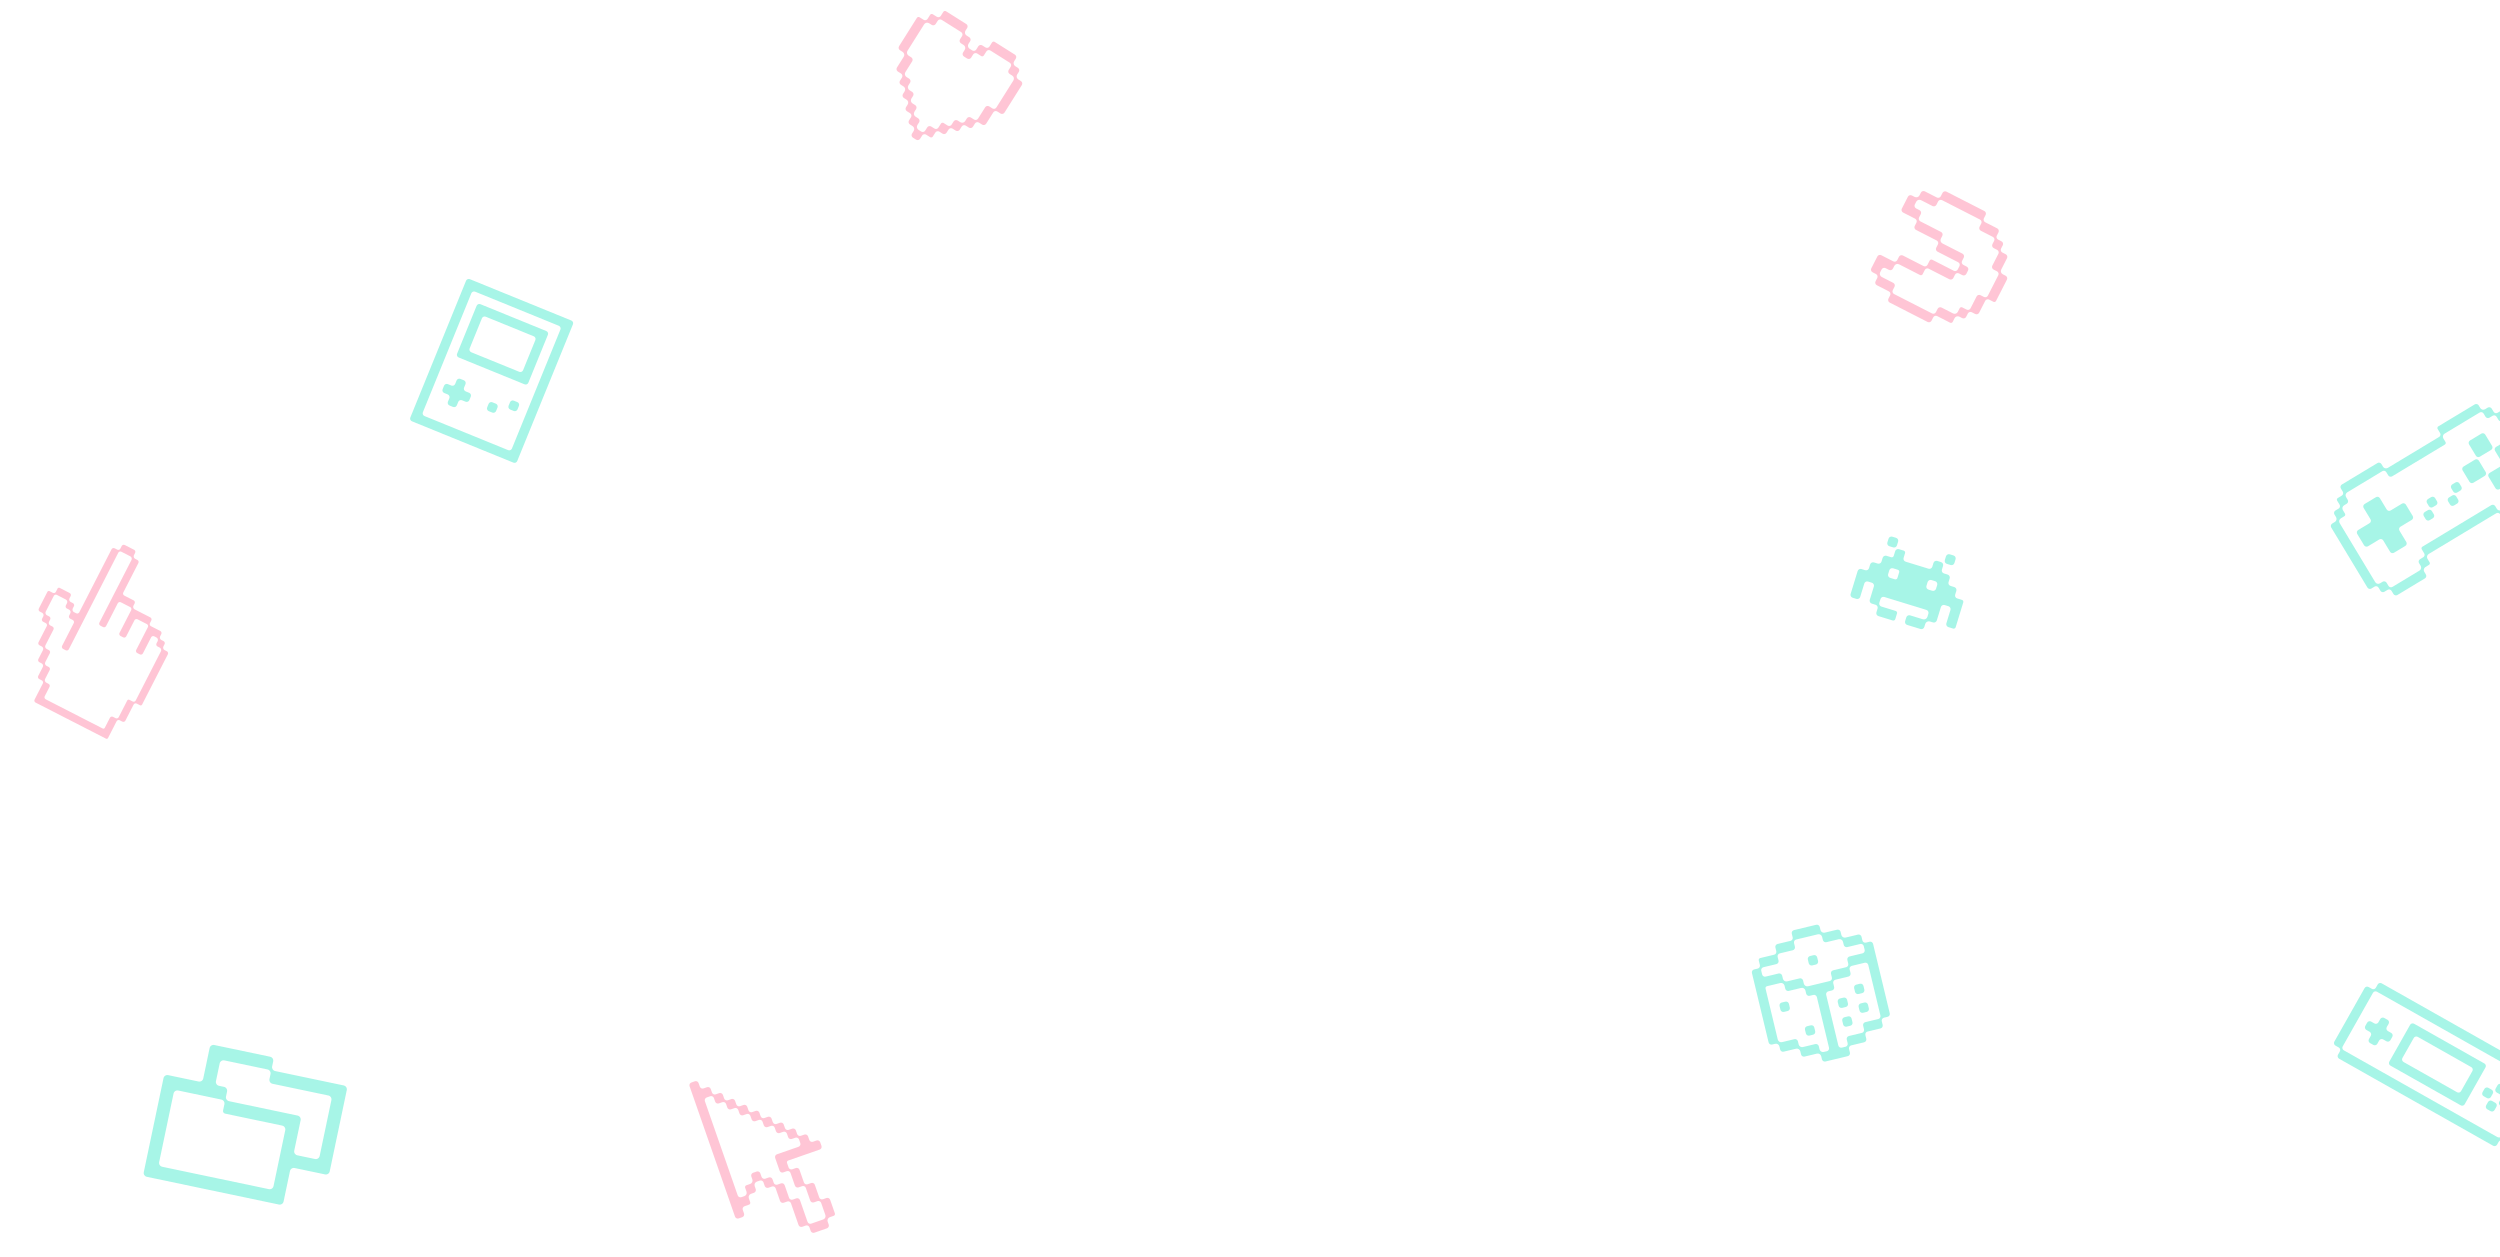 <svg width="1906" height="958" viewBox="0 0 1906 958" fill="none" xmlns="http://www.w3.org/2000/svg">
<g opacity="0.4" clip-path="url(#clip0_1959_35046)">
<path d="M778.35 61.806L776.314 60.524C776.015 60.337 775.756 60.092 775.551 59.805C775.346 59.518 775.2 59.193 775.121 58.849C775.042 58.505 775.031 58.149 775.09 57.801C775.148 57.453 775.275 57.12 775.462 56.821L776.748 54.779C777.061 54.282 777.164 53.681 777.033 53.108C776.903 52.536 776.551 52.038 776.054 51.725L774.024 50.447C773.725 50.26 773.465 50.015 773.26 49.727C773.056 49.439 772.91 49.113 772.831 48.769C772.752 48.424 772.742 48.068 772.801 47.719C772.861 47.371 772.988 47.037 773.176 46.738L774.458 44.702C774.771 44.205 774.874 43.604 774.744 43.032C774.614 42.459 774.262 41.962 773.765 41.649L758.338 31.935C758.007 31.727 757.607 31.658 757.225 31.745C756.843 31.832 756.511 32.067 756.303 32.398L754.376 35.459C754.063 35.956 753.565 36.308 752.993 36.438C752.42 36.568 751.819 36.466 751.322 36.153L748.886 34.619C748.39 34.306 747.789 34.203 747.216 34.334C746.643 34.464 746.146 34.816 745.833 35.313L744.299 37.749C743.986 38.246 743.489 38.598 742.916 38.728C742.344 38.859 741.743 38.756 741.246 38.443L739.216 37.165C738.917 36.978 738.658 36.734 738.453 36.446C738.248 36.159 738.102 35.834 738.023 35.49C737.944 35.146 737.933 34.79 737.992 34.442C738.05 34.094 738.177 33.761 738.364 33.462L739.65 31.42C739.963 30.923 740.066 30.322 739.936 29.749C739.805 29.177 739.453 28.679 738.956 28.366L736.926 27.088C736.627 26.901 736.367 26.656 736.162 26.368C735.958 26.08 735.812 25.755 735.733 25.41C735.654 25.066 735.644 24.709 735.703 24.36C735.763 24.012 735.89 23.679 736.078 23.38L737.36 21.343C737.673 20.846 737.776 20.245 737.646 19.673C737.516 19.1 737.164 18.603 736.667 18.29L721.234 8.573C720.903 8.364 720.502 8.296 720.121 8.382C719.739 8.469 719.407 8.704 719.199 9.035L717.272 12.096C716.959 12.593 716.461 12.945 715.888 13.075C715.316 13.206 714.715 13.103 714.218 12.79L711.158 10.863C710.827 10.655 710.426 10.586 710.044 10.673C709.662 10.76 709.331 10.995 709.122 11.326L707.195 14.386C706.882 14.883 706.385 15.236 705.812 15.366C705.239 15.496 704.639 15.393 704.142 15.08L701.081 13.153C700.75 12.945 700.35 12.876 699.968 12.963C699.586 13.05 699.254 13.285 699.046 13.616L685.438 35.227C685.125 35.724 685.023 36.325 685.153 36.898C685.283 37.47 685.635 37.968 686.132 38.281L688.168 39.562C688.467 39.751 688.726 39.996 688.93 40.285C689.134 40.573 689.279 40.899 689.357 41.244C689.435 41.589 689.444 41.946 689.384 42.294C689.324 42.642 689.195 42.975 689.006 43.274L683.831 51.493C683.518 51.99 683.415 52.591 683.545 53.164C683.675 53.736 684.027 54.234 684.524 54.547L686.96 56.081C687.457 56.393 687.809 56.891 687.939 57.464C688.07 58.036 687.967 58.637 687.654 59.134L686.12 61.57C685.807 62.067 685.705 62.668 685.835 63.24C685.965 63.813 686.317 64.311 686.814 64.623L688.856 65.909C689.155 66.098 689.414 66.343 689.618 66.632C689.822 66.92 689.967 67.246 690.045 67.591C690.123 67.936 690.132 68.293 690.072 68.641C690.012 68.989 689.883 69.322 689.694 69.621L688.42 71.644C688.107 72.141 688.004 72.742 688.134 73.315C688.264 73.887 688.617 74.385 689.114 74.698L691.168 75.992C691.467 76.18 691.726 76.425 691.93 76.714C692.135 77.002 692.28 77.328 692.357 77.673C692.435 78.018 692.444 78.375 692.384 78.723C692.324 79.071 692.195 79.404 692.006 79.703L690.728 81.733C690.415 82.23 690.313 82.831 690.443 83.403C690.573 83.976 690.925 84.473 691.422 84.786L693.858 86.32C694.355 86.633 694.707 87.13 694.837 87.703C694.967 88.275 694.864 88.876 694.551 89.373L693.018 91.809C692.705 92.306 692.602 92.907 692.732 93.48C692.862 94.052 693.215 94.55 693.712 94.863L695.748 96.145C696.047 96.333 696.306 96.579 696.511 96.868C696.715 97.158 696.86 97.484 696.937 97.83C697.015 98.175 697.023 98.533 696.962 98.882C696.901 99.23 696.772 99.564 696.581 99.862L695.307 101.886C694.994 102.383 694.892 102.984 695.022 103.556C695.152 104.129 695.504 104.626 696.001 104.939L698.437 106.473C698.934 106.786 699.535 106.889 700.107 106.758C700.68 106.628 701.177 106.276 701.49 105.779L703.024 103.343C703.337 102.846 703.834 102.494 704.407 102.364C704.98 102.233 705.581 102.336 706.077 102.649L709.138 104.576C709.469 104.784 709.87 104.853 710.251 104.766C710.633 104.679 710.965 104.444 711.173 104.113L713.1 101.053C713.413 100.556 713.911 100.203 714.483 100.073C715.056 99.943 715.657 100.046 716.154 100.359L718.59 101.892C719.087 102.205 719.687 102.308 720.26 102.178C720.833 102.048 721.33 101.695 721.643 101.198L723.177 98.762C723.49 98.265 723.987 97.913 724.56 97.783C725.133 97.653 725.733 97.755 726.23 98.068L728.641 99.586C729.138 99.899 729.739 100.002 730.311 99.872C730.884 99.741 731.382 99.389 731.695 98.892L733.228 96.456C733.541 95.959 734.039 95.607 734.611 95.477C735.184 95.347 735.785 95.449 736.282 95.762L738.717 97.296C739.214 97.609 739.815 97.711 740.388 97.581C740.961 97.451 741.458 97.099 741.771 96.602L743.305 94.166C743.618 93.669 744.115 93.317 744.688 93.186C745.26 93.056 745.861 93.159 746.358 93.472L748.794 95.005C749.291 95.318 749.892 95.421 750.464 95.291C751.037 95.161 751.534 94.808 751.847 94.311L757.275 85.692C757.587 85.195 758.085 84.843 758.658 84.713C759.23 84.582 759.831 84.685 760.328 84.998L762.77 86.536C763.267 86.849 763.868 86.951 764.44 86.821C765.013 86.691 765.511 86.339 765.823 85.842L779.038 64.855C779.35 64.359 779.453 63.76 779.324 63.188C779.195 62.617 778.845 62.12 778.35 61.806ZM759.64 81.948C759.328 82.445 758.83 82.798 758.257 82.928C757.685 83.058 757.084 82.955 756.587 82.642L754.151 81.109C753.654 80.796 753.054 80.693 752.481 80.823C751.908 80.954 751.411 81.306 751.098 81.803L745.667 90.429C745.354 90.925 744.856 91.278 744.284 91.408C743.711 91.538 743.11 91.436 742.613 91.123L740.171 89.585C739.674 89.272 739.073 89.169 738.501 89.3C737.928 89.43 737.431 89.782 737.118 90.279L735.832 92.322C735.451 92.922 734.848 93.348 734.154 93.504C733.46 93.661 732.733 93.536 732.131 93.157L730.101 91.879C729.604 91.566 729.003 91.464 728.431 91.594C727.858 91.724 727.361 92.076 727.048 92.573L725.518 95.003C725.205 95.5 724.707 95.852 724.135 95.982C723.562 96.113 722.961 96.01 722.464 95.697L719.404 93.77C719.073 93.561 718.672 93.493 718.29 93.58C717.909 93.667 717.577 93.901 717.368 94.233L715.441 97.293C715.128 97.79 714.631 98.143 714.058 98.273C713.486 98.403 712.885 98.3 712.388 97.987L709.952 96.454C709.455 96.141 708.854 96.038 708.282 96.168C707.709 96.299 707.212 96.651 706.899 97.148L705.365 99.584C705.052 100.081 704.555 100.433 703.982 100.563C703.409 100.693 702.808 100.591 702.311 100.278L700.282 99C699.983 98.812 699.723 98.568 699.519 98.281C699.314 97.993 699.168 97.669 699.089 97.325C699.01 96.981 698.999 96.625 699.058 96.277C699.116 95.929 699.243 95.596 699.43 95.297L700.716 93.255C701.029 92.758 701.131 92.157 701.001 91.584C700.871 91.011 700.519 90.514 700.022 90.201L697.992 88.923C697.693 88.736 697.434 88.492 697.229 88.204C697.025 87.917 696.878 87.592 696.799 87.248C696.72 86.904 696.71 86.548 696.768 86.201C696.827 85.853 696.953 85.519 697.14 85.22L698.426 83.178C698.739 82.681 698.842 82.08 698.712 81.507C698.582 80.935 698.229 80.437 697.732 80.124L695.703 78.847C695.403 78.659 695.143 78.414 694.939 78.126C694.734 77.838 694.588 77.513 694.509 77.168C694.43 76.823 694.42 76.467 694.479 76.118C694.539 75.77 694.666 75.437 694.855 75.138L696.133 73.108C696.446 72.611 696.548 72.01 696.418 71.437C696.288 70.865 695.936 70.367 695.439 70.054L693.409 68.776C693.11 68.589 692.851 68.345 692.646 68.057C692.441 67.77 692.295 67.445 692.216 67.101C692.137 66.757 692.127 66.401 692.185 66.053C692.244 65.706 692.37 65.373 692.557 65.073L693.843 63.031C694.156 62.534 694.259 61.933 694.129 61.361C693.999 60.788 693.646 60.29 693.149 59.978L691.113 58.696C690.814 58.508 690.554 58.263 690.349 57.975C690.144 57.687 689.998 57.362 689.92 57.017C689.841 56.673 689.831 56.316 689.89 55.968C689.949 55.619 690.077 55.286 690.265 54.987L695.445 46.761C695.758 46.264 695.86 45.663 695.73 45.09C695.6 44.518 695.248 44.02 694.751 43.707L692.721 42.429C692.422 42.242 692.162 41.997 691.957 41.709C691.752 41.421 691.606 41.095 691.527 40.751C691.449 40.406 691.439 40.05 691.498 39.701C691.557 39.353 691.685 39.02 691.873 38.72L704.576 18.546C704.764 18.246 705.009 17.985 705.298 17.78C705.587 17.574 705.913 17.428 706.259 17.349C706.604 17.27 706.962 17.26 707.311 17.319C707.661 17.379 707.995 17.507 708.295 17.695L710.325 18.974C710.822 19.286 711.422 19.389 711.995 19.259C712.568 19.129 713.065 18.776 713.378 18.279L714.912 15.844C715.225 15.347 715.722 14.994 716.295 14.864C716.868 14.734 717.468 14.837 717.965 15.149L732.773 24.473C733.27 24.786 733.622 25.284 733.753 25.856C733.883 26.429 733.78 27.03 733.467 27.527L731.933 29.963C731.62 30.46 731.518 31.061 731.648 31.633C731.778 32.206 732.13 32.703 732.627 33.016L734.663 34.298C734.963 34.487 735.222 34.733 735.426 35.022C735.63 35.311 735.775 35.638 735.853 35.983C735.93 36.329 735.939 36.686 735.878 37.035C735.817 37.384 735.687 37.717 735.497 38.016L734.223 40.039C733.91 40.536 733.807 41.137 733.937 41.71C734.067 42.282 734.42 42.78 734.917 43.093L737.352 44.627C737.849 44.939 738.45 45.042 739.023 44.912C739.595 44.782 740.093 44.429 740.406 43.932L741.94 41.496C742.253 41 742.75 40.647 743.323 40.517C743.895 40.387 744.496 40.49 744.993 40.803L748.053 42.729C748.385 42.938 748.785 43.006 749.167 42.92C749.549 42.833 749.88 42.598 750.089 42.267L752.016 39.206C752.329 38.709 752.826 38.357 753.399 38.227C753.972 38.097 754.573 38.199 755.069 38.512L769.871 47.832C770.368 48.145 770.72 48.642 770.85 49.215C770.981 49.788 770.878 50.389 770.565 50.886L769.031 53.322C768.718 53.819 768.616 54.419 768.746 54.992C768.876 55.565 769.228 56.062 769.725 56.375L771.761 57.657C772.061 57.846 772.32 58.092 772.524 58.381C772.728 58.67 772.873 58.997 772.951 59.342C773.028 59.688 773.037 60.045 772.976 60.394C772.915 60.743 772.785 61.076 772.595 61.374L759.64 81.948Z" fill="#FF6F95"/>
</g>
<g opacity="0.4" clip-path="url(#clip1_1959_35046)">
<path d="M1433.52 207.419L1433.4 207.662C1433.42 207.619 1433.44 207.577 1433.46 207.538C1433.48 207.496 1433.5 207.457 1433.52 207.419Z" fill="#FF6F95"/>
<path d="M1529.1 210.224L1526.94 209.121C1526.62 208.959 1526.34 208.737 1526.1 208.467C1525.87 208.196 1525.69 207.884 1525.58 207.546C1525.47 207.209 1525.43 206.854 1525.45 206.501C1525.48 206.148 1525.58 205.804 1525.74 205.489L1530.16 196.835C1530.43 196.312 1530.48 195.703 1530.29 195.142C1530.11 194.581 1529.71 194.115 1529.18 193.844L1526.59 192.52C1526.06 192.25 1525.66 191.783 1525.48 191.222C1525.29 190.662 1525.34 190.053 1525.61 189.53L1526.92 186.967C1527.18 186.444 1527.23 185.835 1527.05 185.275C1526.86 184.714 1526.46 184.247 1525.93 183.977L1523.33 182.646C1522.8 182.376 1522.4 181.909 1522.22 181.348C1522.03 180.787 1522.08 180.179 1522.35 179.656L1523.66 177.093C1523.92 176.57 1523.97 175.961 1523.78 175.4C1523.6 174.84 1523.2 174.373 1522.67 174.103L1513.51 169.42C1512.99 169.15 1512.59 168.683 1512.4 168.123C1512.22 167.562 1512.26 166.953 1512.53 166.43L1513.84 163.867C1514.11 163.344 1514.16 162.736 1513.97 162.175C1513.79 161.614 1513.39 161.147 1512.86 160.877L1483.97 146.107C1483.44 145.837 1482.83 145.785 1482.27 145.964C1481.71 146.143 1481.24 146.537 1480.97 147.06L1479.66 149.622C1479.39 150.145 1478.93 150.539 1478.37 150.718C1477.8 150.897 1477.19 150.845 1476.66 150.575L1467.5 145.889C1466.97 145.619 1466.36 145.568 1465.79 145.747C1465.23 145.925 1464.76 146.319 1464.5 146.842L1463.41 148.978C1463.25 149.293 1463.02 149.573 1462.75 149.802C1462.48 150.031 1462.17 150.205 1461.83 150.313C1461.49 150.421 1461.14 150.461 1460.78 150.432C1460.43 150.402 1460.08 150.303 1459.76 150.141L1457.59 149.03C1457.06 148.76 1456.45 148.709 1455.89 148.888C1455.32 149.066 1454.86 149.46 1454.59 149.983L1449.95 159.059C1449.68 159.581 1449.64 160.19 1449.82 160.751C1450 161.312 1450.41 161.779 1450.93 162.049L1460.1 166.738C1460.63 167.008 1461.03 167.475 1461.22 168.036C1461.4 168.596 1461.36 169.205 1461.09 169.728L1459.78 172.291C1459.51 172.814 1459.46 173.423 1459.65 173.983C1459.83 174.544 1460.23 175.011 1460.76 175.281L1476.5 183.328C1477.03 183.599 1477.43 184.065 1477.61 184.626C1477.8 185.187 1477.75 185.796 1477.48 186.319L1476.17 188.882C1475.9 189.404 1475.86 190.013 1476.04 190.574C1476.23 191.135 1476.63 191.602 1477.16 191.872L1492.89 199.919C1493.42 200.189 1493.82 200.656 1494.01 201.217C1494.19 201.778 1494.14 202.386 1493.88 202.909L1492.57 205.472C1492.3 205.995 1491.83 206.389 1491.27 206.568C1490.71 206.746 1490.09 206.695 1489.57 206.425L1473.17 198.038C1472.81 197.858 1472.4 197.824 1472.03 197.943C1471.65 198.062 1471.34 198.325 1471.16 198.673L1469.52 201.893C1469.25 202.416 1468.78 202.81 1468.22 202.989C1467.66 203.168 1467.05 203.116 1466.52 202.846L1450.78 194.799C1450.25 194.529 1449.64 194.477 1449.08 194.656C1448.51 194.835 1448.05 195.229 1447.78 195.752L1446.47 198.315C1446.2 198.837 1445.74 199.232 1445.17 199.41C1444.61 199.589 1444 199.538 1443.47 199.267L1434.3 194.578C1433.77 194.308 1433.16 194.257 1432.6 194.435C1432.03 194.614 1431.57 195.008 1431.3 195.531L1426.66 204.6C1426.39 205.123 1426.35 205.731 1426.53 206.292C1426.72 206.853 1427.12 207.32 1427.65 207.59L1430.24 208.918C1430.77 209.188 1431.17 209.655 1431.36 210.215C1431.54 210.776 1431.49 211.385 1431.23 211.908L1429.92 214.471C1429.65 214.994 1429.6 215.602 1429.79 216.163C1429.97 216.724 1430.37 217.191 1430.9 217.461L1440.06 222.147C1440.59 222.417 1440.99 222.884 1441.18 223.444C1441.36 224.005 1441.31 224.614 1441.05 225.137L1439.74 227.7C1439.47 228.222 1439.42 228.831 1439.61 229.392C1439.79 229.953 1440.19 230.42 1440.72 230.69L1469.61 245.46C1470.13 245.73 1470.75 245.782 1471.31 245.603C1471.87 245.424 1472.34 245.03 1472.61 244.507L1473.92 241.944C1474.18 241.422 1474.65 241.027 1475.21 240.849C1475.78 240.67 1476.39 240.721 1476.92 240.992L1486.74 246.014C1487.09 246.194 1487.5 246.228 1487.87 246.109C1488.25 245.99 1488.56 245.727 1488.74 245.378L1490.17 242.585C1490.49 241.949 1491.06 241.47 1491.74 241.252C1492.43 241.035 1493.17 241.097 1493.82 241.426L1495.98 242.533C1496.51 242.803 1497.12 242.855 1497.68 242.676C1498.25 242.497 1498.71 242.103 1498.98 241.58L1500.29 239.011C1500.56 238.488 1501.03 238.094 1501.59 237.915C1502.15 237.736 1502.77 237.788 1503.3 238.058L1505.88 239.382C1506.41 239.652 1507.03 239.704 1507.59 239.525C1508.15 239.346 1508.62 238.952 1508.89 238.429L1513.52 229.367C1513.79 228.844 1514.25 228.45 1514.82 228.271C1515.38 228.093 1515.99 228.144 1516.52 228.414L1519.77 230.078C1519.95 230.167 1520.14 230.222 1520.33 230.238C1520.53 230.254 1520.72 230.232 1520.91 230.173C1521.09 230.114 1521.27 230.019 1521.41 229.894C1521.56 229.769 1521.68 229.615 1521.77 229.443L1530.07 213.211C1530.34 212.689 1530.39 212.082 1530.2 211.522C1530.02 210.962 1529.62 210.496 1529.1 210.224ZM1515.54 225.428C1515.27 225.95 1514.81 226.345 1514.25 226.523C1513.68 226.702 1513.07 226.651 1512.54 226.38L1509.95 225.056C1509.42 224.786 1508.81 224.735 1508.25 224.913C1507.69 225.092 1507.22 225.486 1506.95 226.009L1502.32 235.071C1502.05 235.594 1501.58 235.988 1501.02 236.167C1500.46 236.346 1499.85 236.294 1499.32 236.024L1496.05 234.353C1495.7 234.173 1495.29 234.139 1494.91 234.258C1494.54 234.377 1494.23 234.64 1494.05 234.989L1492.62 237.782C1492.46 238.097 1492.24 238.377 1491.97 238.606C1491.7 238.835 1491.39 239.008 1491.05 239.116C1490.71 239.224 1490.35 239.265 1490 239.235C1489.64 239.206 1489.3 239.107 1488.98 238.944L1480.25 234.479C1479.72 234.209 1479.11 234.158 1478.54 234.336C1477.98 234.515 1477.51 234.909 1477.25 235.432L1475.94 237.995C1475.67 238.518 1475.2 238.912 1474.64 239.091C1474.08 239.269 1473.46 239.218 1472.94 238.948L1444.05 224.177C1443.52 223.907 1443.12 223.44 1442.94 222.88C1442.75 222.319 1442.8 221.71 1443.07 221.187L1444.38 218.624C1444.64 218.101 1444.69 217.493 1444.51 216.932C1444.32 216.371 1443.92 215.904 1443.39 215.634L1434.65 211.166C1434.03 210.849 1433.56 210.308 1433.32 209.654C1433.09 209.001 1433.12 208.285 1433.4 207.656C1433.42 207.613 1433.44 207.571 1433.46 207.531C1433.48 207.49 1433.5 207.45 1433.52 207.413L1434.56 205.395C1434.82 204.872 1435.29 204.478 1435.85 204.3C1436.42 204.121 1437.03 204.172 1437.56 204.442L1440.15 205.767C1440.67 206.037 1441.29 206.088 1441.85 205.91C1442.41 205.731 1442.88 205.337 1443.15 204.814L1444.24 202.685C1444.4 202.37 1444.62 202.09 1444.89 201.861C1445.16 201.632 1445.47 201.459 1445.81 201.352C1446.15 201.244 1446.51 201.204 1446.86 201.234C1447.22 201.264 1447.57 201.363 1447.89 201.525L1463.82 209.675C1464.17 209.855 1464.58 209.889 1464.96 209.77C1465.33 209.651 1465.64 209.388 1465.82 209.039L1467.47 205.819C1467.74 205.296 1468.2 204.902 1468.77 204.724C1469.33 204.545 1469.94 204.596 1470.47 204.866L1486.21 212.914C1486.73 213.184 1487.35 213.235 1487.91 213.057C1488.47 212.878 1488.94 212.484 1489.21 211.961L1490.52 209.398C1490.78 208.875 1491.25 208.481 1491.81 208.302C1492.38 208.124 1492.99 208.175 1493.52 208.445L1496.11 209.769C1496.64 210.04 1497.25 210.091 1497.81 209.912C1498.37 209.734 1498.84 209.34 1499.11 208.817L1500.42 206.254C1500.69 205.731 1500.73 205.122 1500.55 204.561C1500.36 204.001 1499.96 203.534 1499.43 203.264L1496.84 201.939C1496.32 201.669 1495.92 201.202 1495.73 200.642C1495.55 200.081 1495.59 199.472 1495.86 198.949L1497.17 196.386C1497.44 195.863 1497.48 195.255 1497.3 194.694C1497.12 194.133 1496.72 193.666 1496.19 193.396L1480.91 185.586C1480.6 185.425 1480.31 185.202 1480.08 184.932C1479.85 184.662 1479.67 184.349 1479.56 184.012C1479.45 183.675 1479.4 183.319 1479.43 182.966C1479.46 182.613 1479.55 182.27 1479.71 181.955L1480.81 179.813C1481.08 179.29 1481.12 178.681 1480.94 178.12C1480.75 177.56 1480.35 177.093 1479.83 176.823L1464.09 168.775C1463.56 168.505 1463.16 168.038 1462.97 167.478C1462.79 166.917 1462.84 166.308 1463.1 165.785L1464.42 163.216C1464.69 162.693 1464.73 162.084 1464.55 161.523C1464.36 160.962 1463.96 160.496 1463.43 160.225L1460.84 158.901C1460.32 158.631 1459.92 158.164 1459.73 157.604C1459.55 157.043 1459.59 156.434 1459.86 155.911L1460.89 153.9C1460.91 153.857 1460.93 153.815 1460.95 153.775C1460.97 153.734 1460.99 153.695 1461.01 153.657C1461.36 153.057 1461.92 152.614 1462.59 152.419C1463.26 152.225 1463.97 152.294 1464.6 152.613L1473.33 157.081C1473.86 157.351 1474.48 157.403 1475.04 157.224C1475.6 157.045 1476.07 156.651 1476.33 156.128L1477.65 153.565C1477.91 153.043 1478.38 152.648 1478.94 152.47C1479.5 152.291 1480.12 152.342 1480.65 152.613L1509.53 167.383C1510.06 167.653 1510.46 168.12 1510.64 168.681C1510.83 169.242 1510.78 169.85 1510.51 170.373L1509.2 172.936C1508.94 173.459 1508.89 174.068 1509.07 174.628C1509.26 175.189 1509.66 175.656 1510.19 175.926L1519.34 180.609C1519.87 180.879 1520.27 181.346 1520.46 181.906C1520.64 182.467 1520.6 183.076 1520.33 183.599L1519.02 186.162C1518.75 186.685 1518.7 187.293 1518.89 187.854C1519.07 188.415 1519.47 188.882 1520 189.152L1522.6 190.479C1522.86 190.613 1523.09 190.797 1523.28 191.019C1523.48 191.242 1523.62 191.5 1523.71 191.777C1523.8 192.055 1523.84 192.347 1523.82 192.638C1523.79 192.928 1523.71 193.211 1523.58 193.47L1518.94 202.545C1518.67 203.068 1518.63 203.677 1518.81 204.237C1519 204.798 1519.4 205.265 1519.93 205.535L1522.52 206.859C1523.04 207.129 1523.44 207.596 1523.63 208.157C1523.81 208.718 1523.77 209.327 1523.5 209.849L1515.54 225.428Z" fill="#FF6F95"/>
<path d="M1461.01 153.657L1460.89 153.9C1460.91 153.857 1460.93 153.815 1460.95 153.775C1460.97 153.734 1460.99 153.695 1461.01 153.657Z" fill="#FF6F95"/>
</g>
<g opacity="0.4" clip-path="url(#clip2_1959_35046)">
<path d="M430.854 242.441L358.208 212.839C357.662 212.616 357.051 212.619 356.508 212.847C355.966 213.074 355.536 213.508 355.314 214.052L312.835 318.298C312.614 318.842 312.618 319.452 312.847 319.994C313.076 320.536 313.511 320.966 314.057 321.188L391.435 352.719C391.981 352.941 392.593 352.938 393.135 352.711C393.678 352.483 394.108 352.05 394.329 351.506L436.808 247.259C437.03 246.715 437.026 246.105 436.797 245.563C436.568 245.021 436.132 244.592 435.587 244.369L430.854 242.441ZM425.336 255.983L390.298 341.968C390.076 342.512 389.647 342.945 389.104 343.173C388.561 343.4 387.95 343.403 387.404 343.181L323.614 317.187C323.068 316.965 322.633 316.535 322.403 315.993C322.174 315.451 322.17 314.841 322.392 314.297L359.353 223.593C359.574 223.049 360.004 222.615 360.547 222.387C361.089 222.16 361.701 222.157 362.246 222.379L426.037 248.373C426.583 248.595 427.018 249.025 427.247 249.567C427.476 250.109 427.48 250.719 427.259 251.263L425.336 255.983Z" fill="#24E5C2"/>
<path d="M394.413 306.552L391.737 305.462C390.601 304.999 389.305 305.542 388.844 306.675L387.757 309.343C387.295 310.476 387.842 311.77 388.978 312.233L391.653 313.323C392.79 313.786 394.086 313.243 394.547 312.11L395.634 309.442C396.096 308.309 395.549 307.015 394.413 306.552Z" fill="#24E5C2"/>
<path d="M404.963 247.681L366.271 231.915C365.725 231.692 365.113 231.695 364.571 231.923C364.028 232.15 363.599 232.584 363.377 233.128L348.492 269.657C348.27 270.201 348.274 270.812 348.503 271.354C348.732 271.896 349.168 272.325 349.713 272.548L399.922 293.007C400.468 293.23 401.08 293.227 401.622 292.999C402.165 292.772 402.595 292.338 402.816 291.794L417.701 255.265C417.923 254.72 417.919 254.11 417.69 253.568C417.461 253.026 417.026 252.597 416.48 252.374L404.963 247.681ZM406.233 263.997L398.792 282.259C398.57 282.803 398.14 283.236 397.598 283.464C397.055 283.691 396.444 283.694 395.898 283.472L359.27 268.546C358.724 268.324 358.289 267.895 358.06 267.353C357.831 266.811 357.826 266.2 358.048 265.656L367.415 242.669C367.637 242.125 368.066 241.691 368.609 241.464C369.152 241.236 369.763 241.233 370.309 241.456L406.937 256.381C407.483 256.603 407.918 257.033 408.147 257.575C408.376 258.117 408.38 258.727 408.159 259.271L406.233 263.997Z" fill="#24E5C2"/>
<path d="M378.071 307.789L375.396 306.699C374.259 306.236 372.964 306.779 372.502 307.912L371.415 310.58C370.953 311.713 371.5 313.007 372.637 313.47L375.312 314.56C376.448 315.023 377.744 314.48 378.205 313.347L379.292 310.679C379.754 309.546 379.207 308.252 378.071 307.789Z" fill="#24E5C2"/>
<path d="M353.671 289.943L350.996 288.853C350.45 288.63 349.839 288.633 349.296 288.861C348.753 289.088 348.324 289.522 348.102 290.066L347.015 292.733C346.793 293.277 346.364 293.711 345.821 293.938C345.278 294.166 344.667 294.169 344.121 293.947L341.439 292.854C340.894 292.631 340.282 292.634 339.739 292.862C339.197 293.089 338.767 293.523 338.545 294.067L337.459 296.734C337.237 297.279 337.241 297.889 337.47 298.431C337.699 298.973 338.134 299.402 338.68 299.625L341.362 300.718C341.908 300.94 342.343 301.369 342.572 301.911C342.801 302.453 342.806 303.064 342.584 303.608L341.497 306.275C341.275 306.819 341.279 307.43 341.508 307.972C341.737 308.514 342.173 308.943 342.719 309.166L345.394 310.256C345.939 310.478 346.551 310.475 347.094 310.248C347.636 310.02 348.066 309.586 348.287 309.042L349.374 306.375C349.596 305.831 350.026 305.397 350.568 305.17C351.111 304.942 351.722 304.939 352.268 305.162L354.943 306.252C355.489 306.474 356.101 306.471 356.643 306.244C357.186 306.016 357.615 305.583 357.837 305.038L358.924 302.371C359.146 301.827 359.142 301.217 358.913 300.675C358.683 300.132 358.248 299.703 357.702 299.481L355.027 298.391C354.482 298.168 354.046 297.739 353.817 297.197C353.588 296.655 353.584 296.044 353.806 295.5L354.893 292.833C355.114 292.289 355.11 291.678 354.881 291.136C354.652 290.594 354.217 290.165 353.671 289.943Z" fill="#24E5C2"/>
</g>
<g opacity="0.4" clip-path="url(#clip3_1959_35046)">
<path d="M1916.49 315.705L1914.06 317.173C1913.56 317.473 1912.96 317.562 1912.4 317.422C1911.84 317.282 1911.35 316.923 1911.05 316.426L1909.58 313.987C1909.28 313.489 1908.8 313.131 1908.23 312.99C1907.67 312.85 1907.07 312.94 1906.58 313.239L1904.14 314.707C1903.64 315.007 1903.05 315.096 1902.49 314.956C1901.92 314.816 1901.44 314.457 1901.14 313.96L1899.67 311.521C1899.37 311.023 1898.88 310.665 1898.32 310.524C1897.76 310.384 1897.16 310.474 1896.66 310.773L1894.63 311.996C1894.34 312.18 1894 312.302 1893.66 312.356C1893.31 312.41 1892.96 312.396 1892.62 312.312C1892.28 312.229 1891.96 312.079 1891.67 311.871C1891.39 311.663 1891.15 311.402 1890.97 311.101L1889.74 309.062C1889.44 308.564 1888.96 308.206 1888.39 308.066C1887.83 307.926 1887.23 308.015 1886.74 308.315L1858.96 325.059C1858.63 325.259 1858.39 325.582 1858.3 325.958C1858.21 326.334 1858.27 326.731 1858.47 327.063L1860.32 330.128C1860.62 330.625 1860.71 331.221 1860.57 331.785C1860.43 332.349 1860.07 332.834 1859.57 333.133L1820.46 356.716C1820.16 356.897 1819.83 357.017 1819.48 357.07C1819.14 357.122 1818.78 357.106 1818.44 357.022C1818.1 356.939 1817.79 356.789 1817.5 356.581C1817.22 356.373 1816.98 356.112 1816.8 355.813L1815.58 353.774C1815.28 353.276 1814.79 352.918 1814.23 352.778C1813.66 352.638 1813.07 352.727 1812.57 353.027L1785.41 369.398C1784.92 369.698 1784.56 370.183 1784.42 370.746C1784.28 371.31 1784.37 371.906 1784.67 372.404L1786.14 374.843C1786.44 375.341 1786.53 375.937 1786.39 376.501C1786.26 377.064 1785.9 377.549 1785.4 377.849L1782.34 379.693C1782.01 379.892 1781.77 380.216 1781.68 380.592C1781.59 380.967 1781.65 381.365 1781.85 381.697L1783.7 384.761C1784 385.259 1784.09 385.855 1783.95 386.419C1783.81 386.982 1783.45 387.467 1782.95 387.767L1780.52 389.235C1780.02 389.534 1779.67 390.019 1779.53 390.582C1779.39 391.146 1779.48 391.742 1779.78 392.24L1781 394.273C1781.18 394.572 1781.31 394.903 1781.36 395.249C1781.41 395.595 1781.4 395.947 1781.31 396.287C1781.23 396.626 1781.08 396.945 1780.87 397.227C1780.67 397.508 1780.41 397.745 1780.11 397.926L1778.07 399.153C1777.83 399.301 1777.61 399.496 1777.44 399.727C1777.27 399.959 1777.15 400.221 1777.08 400.5C1777.01 400.78 1777 401.07 1777.04 401.354C1777.08 401.638 1777.18 401.912 1777.33 402.158L1804.93 447.948C1805.23 448.445 1805.72 448.804 1806.28 448.944C1806.85 449.084 1807.44 448.994 1807.94 448.695L1810.37 447.227C1810.87 446.928 1811.47 446.838 1812.03 446.978C1812.59 447.118 1813.08 447.477 1813.38 447.974L1814.85 450.414C1815.15 450.911 1815.63 451.27 1816.2 451.41C1816.76 451.55 1817.36 451.46 1817.85 451.161L1820.29 449.693C1820.78 449.394 1821.38 449.304 1821.94 449.444C1822.51 449.584 1822.99 449.943 1823.29 450.44L1824.76 452.88C1825.06 453.377 1825.55 453.736 1826.11 453.876C1826.67 454.016 1827.27 453.926 1827.77 453.627L1848.74 440.981C1849.24 440.682 1849.6 440.197 1849.74 439.633C1849.87 439.07 1849.78 438.473 1849.48 437.976L1848.26 435.943C1847.89 435.337 1847.78 434.612 1847.95 433.926C1848.12 433.241 1848.56 432.651 1849.16 432.286L1851.81 430.687C1852.15 430.487 1852.38 430.164 1852.48 429.788C1852.57 429.412 1852.51 429.015 1852.31 428.683L1850.71 426.025C1850.52 425.722 1850.4 425.387 1850.35 425.038C1850.3 424.688 1850.32 424.332 1850.4 423.991C1850.49 423.649 1850.65 423.327 1850.86 423.046C1851.07 422.764 1851.34 422.527 1851.64 422.349L1903.12 391.315C1903.62 391.015 1904.21 390.926 1904.77 391.066C1905.34 391.206 1905.82 391.564 1906.12 392.062L1907.59 394.501C1907.89 394.999 1908.38 395.357 1908.94 395.497C1909.51 395.637 1910.1 395.548 1910.6 395.248L1913.03 393.781C1913.53 393.481 1914.12 393.392 1914.69 393.532C1915.25 393.672 1915.74 394.03 1916.04 394.528L1917.51 396.967C1917.81 397.465 1918.29 397.823 1918.86 397.963C1919.42 398.103 1920.01 398.014 1920.51 397.714L1941.49 385.065C1941.99 384.765 1942.35 384.281 1942.49 383.717C1942.63 383.153 1942.53 382.557 1942.23 382.059L1940.76 379.62C1940.46 379.122 1940.37 378.526 1940.51 377.963C1940.65 377.399 1941.01 376.914 1941.51 376.615L1943.94 375.147C1944.44 374.847 1944.79 374.363 1944.93 373.799C1945.07 373.235 1944.98 372.639 1944.68 372.141L1943.46 370.109C1943.09 369.503 1942.98 368.778 1943.15 368.092C1943.32 367.406 1943.76 366.816 1944.36 366.452L1947.01 364.852C1947.34 364.653 1947.58 364.33 1947.67 363.954C1947.77 363.578 1947.71 363.181 1947.51 362.849L1919.53 316.434C1919.38 316.185 1919.18 315.968 1918.94 315.796C1918.71 315.624 1918.44 315.501 1918.16 315.433C1917.88 315.365 1917.58 315.354 1917.3 315.401C1917.01 315.448 1916.74 315.551 1916.49 315.705ZM1940.92 365.968C1941.22 366.466 1941.31 367.062 1941.17 367.626C1941.03 368.189 1940.67 368.674 1940.18 368.974L1937.74 370.441C1937.25 370.741 1936.89 371.226 1936.75 371.789C1936.61 372.353 1936.7 372.949 1937 373.447L1938.47 375.886C1938.77 376.384 1938.86 376.98 1938.72 377.544C1938.58 378.107 1938.23 378.592 1937.73 378.892L1916.75 391.541C1916.25 391.841 1915.65 391.93 1915.09 391.79C1914.53 391.65 1914.04 391.292 1913.74 390.794L1912.27 388.355C1911.97 387.857 1911.49 387.499 1910.92 387.359C1910.36 387.218 1909.76 387.308 1909.27 387.607L1907.24 388.831C1906.94 389.012 1906.61 389.132 1906.26 389.184C1905.92 389.237 1905.57 389.221 1905.23 389.137C1904.89 389.053 1904.57 388.903 1904.29 388.696C1904.01 388.488 1903.77 388.227 1903.59 387.928L1902.35 385.882C1902.05 385.385 1901.57 385.026 1901.01 384.886C1900.44 384.746 1899.85 384.836 1899.35 385.135L1846.84 416.791C1846.51 416.991 1846.27 417.314 1846.18 417.69C1846.09 418.065 1846.15 418.463 1846.35 418.795L1848.2 421.866C1848.5 422.363 1848.59 422.96 1848.45 423.523C1848.31 424.087 1847.95 424.572 1847.46 424.871L1845.02 426.339C1844.53 426.638 1844.17 427.123 1844.03 427.687C1843.89 428.251 1843.98 428.847 1844.28 429.344L1845.51 431.377C1845.69 431.676 1845.81 432.008 1845.86 432.353C1845.91 432.699 1845.9 433.052 1845.82 433.391C1845.73 433.73 1845.58 434.05 1845.38 434.331C1845.17 434.612 1844.91 434.85 1844.61 435.03L1824.01 447.45C1823.51 447.749 1822.92 447.839 1822.35 447.699C1821.79 447.559 1821.3 447.2 1821 446.703L1819.53 444.263C1819.23 443.766 1818.75 443.407 1818.18 443.267C1817.62 443.127 1817.03 443.217 1816.53 443.516L1814.53 444.724C1814.23 444.905 1813.9 445.026 1813.55 445.078C1813.21 445.131 1812.85 445.115 1812.51 445.031C1812.17 444.947 1811.86 444.797 1811.57 444.589C1811.29 444.382 1811.05 444.121 1810.87 443.821L1783.76 398.839C1783.39 398.233 1783.28 397.508 1783.45 396.822C1783.62 396.136 1784.05 395.546 1784.66 395.182L1787.31 393.582C1787.64 393.383 1787.88 393.059 1787.97 392.684C1788.07 392.308 1788.01 391.91 1787.81 391.579L1786.21 388.927C1785.84 388.321 1785.73 387.595 1785.9 386.908C1786.07 386.222 1786.5 385.63 1787.11 385.264L1789.13 384.041C1789.63 383.741 1789.99 383.256 1790.13 382.693C1790.27 382.129 1790.18 381.533 1789.88 381.035L1788.65 379.003C1788.29 378.397 1788.18 377.672 1788.34 376.986C1788.51 376.3 1788.95 375.71 1789.55 375.346L1816.3 359.219C1816.8 358.919 1817.4 358.83 1817.96 358.97C1818.52 359.11 1819.01 359.468 1819.31 359.966L1820.78 362.405C1821.08 362.903 1821.56 363.261 1822.13 363.401C1822.69 363.541 1823.29 363.452 1823.78 363.153L1863.93 338.949C1864.26 338.749 1864.5 338.426 1864.59 338.05C1864.69 337.674 1864.63 337.277 1864.43 336.945L1862.82 334.287C1862.46 333.681 1862.35 332.956 1862.52 332.27C1862.69 331.584 1863.12 330.994 1863.73 330.63L1890.47 314.507C1890.97 314.207 1891.56 314.118 1892.13 314.258C1892.69 314.398 1893.17 314.756 1893.47 315.254L1894.94 317.693C1895.24 318.191 1895.73 318.549 1896.29 318.689C1896.86 318.83 1897.45 318.74 1897.95 318.441L1900.38 316.973C1900.88 316.673 1901.48 316.584 1902.04 316.724C1902.6 316.864 1903.09 317.222 1903.39 317.72L1904.86 320.159C1905.16 320.657 1905.64 321.015 1906.21 321.155C1906.77 321.296 1907.37 321.206 1907.86 320.907L1910.3 319.439C1910.54 319.291 1910.82 319.192 1911.1 319.15C1911.38 319.107 1911.67 319.121 1911.95 319.19C1912.23 319.259 1912.49 319.383 1912.73 319.554C1912.96 319.725 1913.15 319.94 1913.3 320.186L1940.92 365.968Z" fill="#24E5C2"/>
<path d="M1902.98 340.735C1902.48 341.035 1902.13 341.519 1901.99 342.083C1901.85 342.647 1901.94 343.243 1902.24 343.741L1907.44 352.372C1907.74 352.87 1908.23 353.228 1908.79 353.368C1909.35 353.508 1909.95 353.419 1910.45 353.119L1919.06 347.925C1919.56 347.626 1919.92 347.141 1920.05 346.577C1920.19 346.014 1920.1 345.418 1919.8 344.92L1914.6 336.289C1914.3 335.791 1913.81 335.433 1913.25 335.293C1912.69 335.152 1912.09 335.242 1911.6 335.541L1902.98 340.735Z" fill="#24E5C2"/>
<path d="M1899.23 342.993C1899.73 342.694 1900.09 342.209 1900.23 341.645C1900.37 341.082 1900.28 340.486 1899.98 339.988L1894.77 331.357C1894.47 330.859 1893.99 330.501 1893.42 330.361C1892.86 330.22 1892.26 330.31 1891.77 330.609L1883.15 335.807C1882.65 336.106 1882.29 336.591 1882.15 337.155C1882.01 337.719 1882.1 338.315 1882.4 338.812L1887.61 347.444C1887.91 347.941 1888.39 348.3 1888.96 348.44C1889.52 348.58 1890.12 348.49 1890.61 348.191L1899.23 342.993Z" fill="#24E5C2"/>
<path d="M1898.08 360.575C1897.58 360.874 1897.22 361.359 1897.08 361.923C1896.95 362.487 1897.04 363.083 1897.34 363.58L1902.54 372.212C1902.84 372.709 1903.32 373.068 1903.89 373.208C1904.45 373.348 1905.05 373.258 1905.54 372.959L1914.17 367.761C1914.66 367.462 1915.02 366.977 1915.16 366.414C1915.3 365.85 1915.21 365.254 1914.91 364.756L1909.7 356.125C1909.4 355.627 1908.92 355.269 1908.36 355.129C1907.79 354.988 1907.2 355.078 1906.7 355.377L1898.08 360.575Z" fill="#24E5C2"/>
<path d="M1889.87 351.196C1889.57 350.699 1889.09 350.34 1888.52 350.2C1887.96 350.06 1887.36 350.15 1886.87 350.449L1878.25 355.643C1877.76 355.942 1877.4 356.427 1877.26 356.991C1877.12 357.554 1877.21 358.151 1877.51 358.648L1882.71 367.28C1883.01 367.777 1883.5 368.136 1884.06 368.276C1884.63 368.416 1885.22 368.326 1885.72 368.027L1894.33 362.833C1894.83 362.534 1895.19 362.049 1895.33 361.485C1895.47 360.922 1895.37 360.325 1895.07 359.828L1889.87 351.196Z" fill="#24E5C2"/>
<path d="M1872.06 367.819L1869.62 369.287C1868.59 369.911 1868.26 371.256 1868.88 372.292L1870.35 374.732C1870.98 375.768 1872.32 376.103 1873.36 375.479L1875.79 374.011C1876.82 373.388 1877.16 372.042 1876.53 371.006L1875.06 368.566C1874.44 367.53 1873.09 367.196 1872.06 367.819Z" fill="#24E5C2"/>
<path d="M1869.61 377.737L1867.18 379.205C1866.14 379.828 1865.81 381.174 1866.43 382.21L1867.9 384.65C1868.53 385.686 1869.87 386.02 1870.91 385.397L1873.34 383.929C1874.38 383.306 1874.71 381.96 1874.08 380.924L1872.61 378.484C1871.99 377.448 1870.64 377.113 1869.61 377.737Z" fill="#24E5C2"/>
<path d="M1853.52 378.997L1851.08 380.465C1850.05 381.088 1849.72 382.434 1850.34 383.47L1851.81 385.909C1852.44 386.946 1853.78 387.28 1854.81 386.657L1857.25 385.189C1858.28 384.565 1858.62 383.22 1857.99 382.183L1856.52 379.744C1855.9 378.708 1854.55 378.373 1853.52 378.997Z" fill="#24E5C2"/>
<path d="M1851.07 388.915L1848.63 390.383C1847.6 391.006 1847.27 392.352 1847.89 393.388L1849.36 395.827C1849.99 396.864 1851.33 397.198 1852.37 396.575L1854.8 395.107C1855.84 394.483 1856.17 393.138 1855.54 392.101L1854.07 389.662C1853.45 388.626 1852.1 388.291 1851.07 388.915Z" fill="#24E5C2"/>
<path d="M1822.62 389.181C1822.12 389.48 1821.53 389.569 1820.97 389.429C1820.4 389.289 1819.92 388.931 1819.62 388.433L1814.41 379.802C1814.11 379.304 1813.63 378.946 1813.07 378.806C1812.5 378.666 1811.91 378.755 1811.41 379.055L1802.79 384.249C1802.3 384.548 1801.94 385.033 1801.8 385.596C1801.66 386.16 1801.75 386.756 1802.05 387.254L1807.26 395.885C1807.56 396.383 1807.65 396.979 1807.51 397.543C1807.37 398.106 1807.01 398.591 1806.51 398.891L1797.9 404.085C1797.4 404.384 1797.05 404.869 1796.91 405.432C1796.77 405.996 1796.86 406.592 1797.16 407.09L1802.36 415.721C1802.66 416.219 1803.15 416.577 1803.71 416.717C1804.27 416.858 1804.87 416.768 1805.37 416.469L1813.98 411.275C1814.48 410.975 1815.07 410.886 1815.64 411.026C1816.2 411.166 1816.68 411.524 1816.98 412.022L1822.19 420.653C1822.49 421.151 1822.97 421.509 1823.54 421.649C1824.1 421.79 1824.7 421.7 1825.19 421.401L1833.81 416.207C1834.3 415.907 1834.66 415.422 1834.8 414.859C1834.94 414.295 1834.85 413.699 1834.55 413.201L1829.35 404.57C1829.05 404.072 1828.96 403.476 1829.09 402.913C1829.23 402.349 1829.59 401.864 1830.09 401.565L1838.7 396.371C1839.2 396.071 1839.56 395.586 1839.7 395.023C1839.83 394.459 1839.74 393.863 1839.44 393.365L1834.24 384.734C1833.94 384.236 1833.46 383.878 1832.89 383.738C1832.33 383.598 1831.73 383.687 1831.24 383.987L1822.62 389.181Z" fill="#24E5C2"/>
</g>
<g opacity="0.4" clip-path="url(#clip4_1959_35046)">
<path d="M1495.78 457.346L1492.16 456.235C1491.57 456.055 1491.08 455.649 1490.79 455.108C1490.51 454.566 1490.44 453.933 1490.62 453.347L1491.51 450.476C1491.69 449.89 1491.62 449.257 1491.34 448.715C1491.05 448.174 1490.56 447.769 1489.97 447.589L1487.1 446.706C1486.51 446.526 1486.02 446.121 1485.73 445.579C1485.44 445.038 1485.38 444.404 1485.56 443.819L1486.44 440.947C1486.62 440.362 1486.56 439.728 1486.27 439.187C1485.99 438.645 1485.49 438.24 1484.91 438.06L1482.03 437.177C1481.45 436.997 1480.95 436.592 1480.67 436.05C1480.38 435.509 1480.32 434.876 1480.5 434.29L1481.38 431.419C1481.56 430.833 1481.5 430.2 1481.21 429.658C1480.92 429.117 1480.43 428.711 1479.85 428.531L1476.97 427.649C1476.38 427.469 1475.75 427.529 1475.21 427.816C1474.67 428.102 1474.26 428.593 1474.08 429.178L1473.2 432.05C1473.02 432.635 1472.61 433.126 1472.07 433.413C1471.53 433.7 1470.9 433.76 1470.31 433.58L1452.83 428.217C1452.25 428.037 1451.76 427.631 1451.47 427.09C1451.18 426.548 1451.12 425.915 1451.3 425.329L1452.41 421.722C1452.53 421.331 1452.49 420.909 1452.29 420.548C1452.1 420.187 1451.78 419.917 1451.38 419.797L1447.77 418.688C1447.18 418.508 1446.55 418.568 1446.01 418.855C1445.47 419.142 1445.06 419.632 1444.88 420.218L1443.77 423.825C1443.65 424.216 1443.38 424.543 1443.02 424.734C1442.66 424.925 1442.24 424.965 1441.85 424.845L1438.23 423.736C1437.65 423.556 1437.01 423.616 1436.47 423.903C1435.93 424.19 1435.52 424.68 1435.34 425.266L1434.46 428.137C1434.28 428.723 1433.88 429.213 1433.34 429.5C1432.79 429.787 1432.16 429.847 1431.57 429.667L1428.7 428.785C1428.41 428.696 1428.1 428.664 1427.8 428.693C1427.5 428.722 1427.2 428.81 1426.94 428.952C1426.67 429.094 1426.43 429.287 1426.24 429.521C1426.04 429.755 1425.9 430.024 1425.81 430.314L1424.93 433.186C1424.75 433.771 1424.34 434.262 1423.8 434.549C1423.26 434.836 1422.62 434.896 1422.04 434.716L1419.16 433.833C1418.58 433.653 1417.94 433.713 1417.4 434C1416.86 434.287 1416.45 434.777 1416.27 435.363L1410.92 452.819C1410.74 453.404 1410.8 454.038 1411.08 454.579C1411.37 455.121 1411.86 455.526 1412.45 455.706L1415.32 456.589C1415.91 456.769 1416.55 456.709 1417.09 456.422C1417.63 456.135 1418.03 455.644 1418.21 455.059L1421.33 444.899C1421.51 444.313 1421.92 443.823 1422.46 443.536C1423 443.249 1423.64 443.189 1424.22 443.369L1427.1 444.252C1427.68 444.432 1428.18 444.837 1428.46 445.379C1428.75 445.92 1428.81 446.553 1428.63 447.139L1425.51 457.299C1425.33 457.885 1425.4 458.518 1425.68 459.059C1425.97 459.601 1426.46 460.006 1427.05 460.186L1429.92 461.069C1430.51 461.249 1431 461.654 1431.29 462.196C1431.58 462.737 1431.64 463.371 1431.46 463.956L1430.58 466.828C1430.49 467.118 1430.46 467.422 1430.49 467.724C1430.52 468.027 1430.6 468.32 1430.75 468.588C1430.89 468.856 1431.08 469.094 1431.32 469.287C1431.55 469.481 1431.82 469.626 1432.11 469.715L1443.02 473.064C1443.42 473.184 1443.84 473.144 1444.2 472.953C1444.56 472.762 1444.83 472.435 1444.95 472.044L1446.28 467.7C1446.4 467.31 1446.36 466.888 1446.17 466.527C1445.98 466.166 1445.65 465.896 1445.26 465.775L1434.35 462.427C1433.76 462.247 1433.27 461.841 1432.98 461.3C1432.69 460.758 1432.63 460.125 1432.81 459.539L1433.7 456.668C1433.87 456.082 1434.28 455.592 1434.82 455.305C1435.36 455.018 1436 454.958 1436.59 455.138L1468.67 464.983C1469.25 465.164 1469.74 465.569 1470.03 466.11C1470.32 466.652 1470.38 467.285 1470.2 467.871L1469.47 470.264C1469.36 470.617 1469.18 470.945 1468.95 471.229C1468.71 471.514 1468.43 471.75 1468.1 471.923C1467.77 472.096 1467.42 472.203 1467.05 472.238C1466.68 472.273 1466.31 472.236 1465.96 472.127L1456.25 469.147C1455.66 468.967 1455.03 469.027 1454.48 469.314C1453.94 469.601 1453.54 470.091 1453.36 470.677L1452.48 473.548C1452.3 474.134 1452.36 474.767 1452.64 475.309C1452.93 475.85 1453.42 476.256 1454.01 476.436L1464.19 479.561C1464.78 479.741 1465.41 479.681 1465.96 479.394C1466.5 479.107 1466.9 478.617 1467.08 478.031L1467.81 475.667C1468.03 474.955 1468.52 474.358 1469.18 474.009C1469.84 473.66 1470.61 473.587 1471.32 473.806L1473.72 474.542C1474.31 474.722 1474.94 474.662 1475.48 474.375C1476.03 474.088 1476.43 473.598 1476.61 473.012L1479.74 462.823C1479.92 462.237 1480.32 461.747 1480.86 461.46C1481.41 461.173 1482.04 461.113 1482.63 461.293L1485.5 462.173C1486.08 462.353 1486.57 462.758 1486.86 463.3C1487.15 463.841 1487.21 464.475 1487.03 465.061L1483.91 475.22C1483.73 475.806 1483.79 476.439 1484.08 476.981C1484.37 477.522 1484.86 477.928 1485.45 478.108L1489.06 479.217C1489.45 479.337 1489.87 479.297 1490.23 479.105C1490.6 478.914 1490.87 478.587 1490.99 478.197L1496.79 459.269C1496.91 458.879 1496.87 458.459 1496.68 458.098C1496.49 457.738 1496.17 457.467 1495.78 457.346ZM1446.6 440.642C1446.48 441.033 1446.21 441.36 1445.85 441.551C1445.49 441.742 1445.06 441.782 1444.67 441.662L1441.06 440.554C1440.47 440.374 1439.98 439.968 1439.7 439.427C1439.41 438.885 1439.35 438.252 1439.53 437.666L1440.41 434.795C1440.59 434.209 1440.99 433.719 1441.53 433.432C1442.08 433.145 1442.71 433.085 1443.3 433.265L1446.91 434.374C1447.3 434.494 1447.63 434.764 1447.82 435.125C1448.01 435.486 1448.05 435.908 1447.93 436.299L1446.6 440.642ZM1476.03 448.869C1475.85 449.455 1475.45 449.945 1474.91 450.232C1474.36 450.519 1473.73 450.579 1473.14 450.399L1470.26 449.514C1469.67 449.334 1469.18 448.929 1468.89 448.387C1468.61 447.846 1468.55 447.213 1468.73 446.627L1469.61 443.756C1469.79 443.17 1470.19 442.68 1470.73 442.393C1471.28 442.106 1471.91 442.046 1472.5 442.226L1475.38 443.11C1475.97 443.291 1476.46 443.696 1476.74 444.237C1477.03 444.779 1477.09 445.412 1476.91 445.998L1476.03 448.869Z" fill="#24E5C2"/>
<path d="M1489.39 423.485L1486.51 422.603C1485.29 422.228 1484 422.913 1483.62 424.132L1482.74 427.004C1482.37 428.224 1483.05 429.516 1484.28 429.891L1487.15 430.774C1488.37 431.149 1489.67 430.464 1490.04 429.244L1490.92 426.373C1491.3 425.153 1490.61 423.86 1489.39 423.485Z" fill="#24E5C2"/>
<path d="M1445.58 410.042L1442.71 409.159C1441.49 408.784 1440.19 409.469 1439.82 410.689L1438.94 413.56C1438.56 414.78 1439.25 416.073 1440.47 416.448L1443.35 417.33C1444.57 417.705 1445.86 417.02 1446.24 415.801L1447.12 412.929C1447.49 411.709 1446.81 410.417 1445.58 410.042Z" fill="#24E5C2"/>
</g>
<g opacity="0.4" clip-path="url(#clip5_1959_35046)">
<path d="M1421.46 764.317L1418.66 764.989C1417.48 765.274 1416.74 766.476 1417.03 767.674L1417.71 770.492C1418 771.689 1419.19 772.428 1420.38 772.142L1423.18 771.471C1424.37 771.185 1425.1 769.983 1424.81 768.786L1424.14 765.968C1423.85 764.771 1422.65 764.032 1421.46 764.317Z" fill="#24E5C2"/>
<path d="M1418.03 750.003L1415.23 750.675C1414.04 750.961 1413.31 752.162 1413.59 753.36L1414.27 756.185C1414.56 757.382 1415.76 758.121 1416.95 757.836L1419.74 757.164C1420.93 756.878 1421.66 755.676 1421.38 754.479L1420.7 751.654C1420.41 750.457 1419.22 749.718 1418.03 750.003Z" fill="#24E5C2"/>
<path d="M1408.97 774.882L1406.17 775.553C1404.98 775.839 1404.25 777.041 1404.54 778.238L1405.22 781.056C1405.5 782.253 1406.7 782.992 1407.89 782.707L1410.69 782.035C1411.88 781.75 1412.61 780.548 1412.32 779.35L1411.64 776.532C1411.36 775.335 1410.16 774.596 1408.97 774.882Z" fill="#24E5C2"/>
<path d="M1405.54 760.575L1402.74 761.247C1401.55 761.532 1400.82 762.734 1401.1 763.931L1401.78 766.749C1402.07 767.947 1403.27 768.686 1404.45 768.4L1407.25 767.728C1408.44 767.443 1409.17 766.241 1408.89 765.044L1408.21 762.226C1407.92 761.029 1406.72 760.29 1405.54 760.575Z" fill="#24E5C2"/>
<path d="M1425.37 717.977L1422.57 718.651C1422 718.788 1421.39 718.691 1420.89 718.381C1420.39 718.072 1420.03 717.575 1419.89 717L1419.22 714.182C1419.08 713.607 1418.72 713.11 1418.22 712.8C1417.72 712.491 1417.12 712.394 1416.55 712.531L1407.11 714.796C1406.76 714.881 1406.41 714.896 1406.06 714.841C1405.71 714.786 1405.37 714.663 1405.07 714.477C1404.77 714.291 1404.5 714.047 1404.29 713.759C1404.08 713.47 1403.93 713.143 1403.85 712.797L1403.28 710.441C1403.15 709.866 1402.79 709.369 1402.29 709.06C1401.78 708.75 1401.18 708.653 1400.61 708.79L1391.18 711.054C1390.84 711.137 1390.48 711.152 1390.13 711.096C1389.78 711.041 1389.45 710.917 1389.15 710.731C1388.84 710.545 1388.58 710.301 1388.37 710.013C1388.16 709.725 1388.01 709.399 1387.93 709.053L1387.37 706.697C1387.23 706.122 1386.87 705.625 1386.37 705.316C1385.87 705.006 1385.26 704.909 1384.69 705.046L1367.68 709.129C1367.11 709.266 1366.62 709.626 1366.31 710.129C1366.01 710.633 1365.91 711.239 1366.05 711.814L1366.73 714.632C1366.87 715.207 1366.77 715.812 1366.46 716.316C1366.16 716.819 1365.67 717.179 1365.1 717.316L1355.19 719.694C1354.62 719.831 1354.13 720.19 1353.82 720.694C1353.52 721.197 1353.42 721.803 1353.56 722.378L1354.24 725.196C1354.37 725.771 1354.28 726.377 1353.97 726.88C1353.67 727.384 1353.17 727.744 1352.6 727.881L1341.97 730.432C1341.59 730.523 1341.27 730.763 1341.06 731.099C1340.86 731.435 1340.79 731.838 1340.89 732.222L1341.74 735.762C1341.87 736.337 1341.78 736.943 1341.47 737.446C1341.17 737.95 1340.67 738.31 1340.1 738.447L1337.3 739.119C1336.73 739.256 1336.24 739.616 1335.93 740.119C1335.63 740.622 1335.53 741.228 1335.67 741.803L1348.37 794.702C1348.51 795.277 1348.87 795.774 1349.37 796.083C1349.87 796.393 1350.47 796.49 1351.04 796.353L1353.38 795.791C1353.73 795.709 1354.08 795.695 1354.43 795.752C1354.78 795.808 1355.12 795.933 1355.42 796.12C1355.72 796.307 1355.98 796.552 1356.19 796.84C1356.4 797.129 1356.55 797.455 1356.63 797.802L1357.19 800.15C1357.33 800.725 1357.69 801.222 1358.19 801.531C1358.69 801.841 1359.29 801.938 1359.87 801.801L1369.32 799.532C1369.66 799.449 1370.02 799.436 1370.37 799.492C1370.72 799.549 1371.05 799.674 1371.35 799.861C1371.65 800.048 1371.92 800.292 1372.12 800.581C1372.33 800.869 1372.48 801.196 1372.56 801.542L1373.13 803.891C1373.26 804.465 1373.62 804.962 1374.12 805.272C1374.63 805.582 1375.23 805.679 1375.8 805.541L1385.24 803.274C1385.59 803.192 1385.94 803.178 1386.29 803.235C1386.64 803.291 1386.98 803.416 1387.28 803.603C1387.58 803.79 1387.84 804.035 1388.05 804.323C1388.26 804.612 1388.41 804.938 1388.49 805.285L1389.05 807.633C1389.19 808.208 1389.55 808.705 1390.05 809.014C1390.55 809.324 1391.16 809.421 1391.73 809.284L1408.73 805.201C1409.31 805.064 1409.8 804.704 1410.1 804.201C1410.41 803.697 1410.51 803.091 1410.37 802.516L1409.69 799.698C1409.55 799.123 1409.65 798.518 1409.95 798.014C1410.26 797.511 1410.75 797.151 1411.32 797.014L1421.22 794.638C1421.79 794.501 1422.28 794.141 1422.59 793.638C1422.9 793.134 1422.99 792.529 1422.85 791.954L1422.18 789.136C1422.04 788.561 1422.13 787.955 1422.44 787.451C1422.74 786.948 1423.24 786.588 1423.81 786.451L1433.71 784.074C1434.28 783.937 1434.78 783.577 1435.08 783.073C1435.39 782.57 1435.48 781.964 1435.34 781.389L1434.67 778.571C1434.53 777.996 1434.62 777.39 1434.93 776.887C1435.24 776.384 1435.73 776.024 1436.3 775.887L1439.11 775.213C1439.68 775.076 1440.17 774.716 1440.48 774.213C1440.78 773.709 1440.88 773.103 1440.74 772.529L1428.04 719.63C1427.9 719.056 1427.54 718.56 1427.05 718.25C1426.55 717.94 1425.94 717.842 1425.37 717.977ZM1394.44 798.767C1394.58 799.342 1394.48 799.947 1394.18 800.451C1393.87 800.954 1393.38 801.314 1392.81 801.451L1390.47 802.011C1390.13 802.095 1389.77 802.109 1389.42 802.054C1389.08 801.998 1388.74 801.874 1388.44 801.688C1388.14 801.502 1387.87 801.258 1387.66 800.97C1387.46 800.682 1387.31 800.356 1387.22 800.01L1386.66 797.654C1386.52 797.079 1386.16 796.582 1385.66 796.273C1385.16 795.963 1384.56 795.866 1383.98 796.003L1374.55 798.269C1374.2 798.352 1373.85 798.367 1373.5 798.311C1373.15 798.256 1372.81 798.131 1372.51 797.946C1372.21 797.76 1371.95 797.516 1371.74 797.228C1371.53 796.94 1371.38 796.614 1371.3 796.268L1370.73 793.912C1370.59 793.337 1370.23 792.84 1369.73 792.531C1369.23 792.221 1368.63 792.124 1368.06 792.261L1358.61 794.528C1358.27 794.612 1357.91 794.626 1357.56 794.571C1357.21 794.515 1356.88 794.391 1356.58 794.205C1356.28 794.019 1356.01 793.775 1355.8 793.487C1355.6 793.199 1355.45 792.873 1355.36 792.527L1346.04 753.682C1345.95 753.299 1346.01 752.895 1346.21 752.559C1346.42 752.223 1346.75 751.984 1347.13 751.892L1357.3 749.451C1357.64 749.369 1358 749.355 1358.34 749.412C1358.69 749.468 1359.03 749.593 1359.33 749.78C1359.63 749.967 1359.89 750.211 1360.1 750.5C1360.31 750.788 1360.46 751.115 1360.54 751.461L1361.1 753.81C1361.24 754.385 1361.6 754.881 1362.1 755.191C1362.6 755.501 1363.21 755.598 1363.78 755.46L1373.22 753.193C1373.57 753.111 1373.92 753.097 1374.27 753.154C1374.62 753.21 1374.96 753.335 1375.26 753.522C1375.56 753.709 1375.82 753.954 1376.03 754.242C1376.24 754.531 1376.38 754.857 1376.47 755.204L1377.03 757.552C1377.17 758.127 1377.53 758.624 1378.03 758.933C1378.53 759.243 1379.13 759.34 1379.7 759.203L1382.5 758.531C1383.07 758.394 1383.68 758.491 1384.18 758.8C1384.68 759.11 1385.04 759.607 1385.18 760.182L1394.44 798.767ZM1433.63 774.227C1433.77 774.802 1433.68 775.408 1433.37 775.911C1433.06 776.414 1432.57 776.774 1432 776.911L1422.09 779.29C1421.52 779.428 1421.03 779.787 1420.72 780.291C1420.41 780.794 1420.32 781.4 1420.46 781.975L1421.13 784.793C1421.27 785.368 1421.18 785.974 1420.87 786.477C1420.56 786.981 1420.07 787.34 1419.5 787.478L1409.6 789.853C1409.03 789.99 1408.54 790.35 1408.23 790.854C1407.93 791.357 1407.83 791.963 1407.97 792.538L1408.65 795.356C1408.79 795.931 1408.69 796.536 1408.39 797.04C1408.08 797.543 1407.59 797.903 1407.02 798.04L1404.22 798.712C1403.65 798.849 1403.04 798.752 1402.54 798.443C1402.04 798.133 1401.68 797.636 1401.54 797.061L1392.28 758.476C1392.14 757.901 1392.24 757.296 1392.54 756.792C1392.85 756.289 1393.34 755.929 1393.91 755.792L1396.71 755.12C1397.28 754.983 1397.78 754.623 1398.08 754.12C1398.39 753.616 1398.48 753.01 1398.34 752.435L1397.67 749.617C1397.53 749.042 1397.62 748.437 1397.93 747.933C1398.24 747.43 1398.73 747.07 1399.3 746.933L1409.2 744.557C1409.77 744.42 1410.26 744.06 1410.57 743.557C1410.87 743.053 1410.97 742.448 1410.83 741.873L1410.15 739.055C1410.02 738.48 1410.11 737.874 1410.42 737.371C1410.72 736.867 1411.22 736.507 1411.79 736.37L1421.69 733.993C1422.26 733.856 1422.86 733.953 1423.36 734.262C1423.87 734.572 1424.22 735.069 1424.36 735.644L1433.63 774.227ZM1421.61 724.146C1421.75 724.721 1421.65 725.327 1421.35 725.83C1421.04 726.334 1420.55 726.693 1419.98 726.83L1410.07 729.21C1409.5 729.347 1409 729.706 1408.7 730.21C1408.39 730.713 1408.3 731.319 1408.43 731.894L1409.11 734.712C1409.25 735.287 1409.15 735.893 1408.85 736.396C1408.54 736.9 1408.05 737.26 1407.48 737.397L1397.58 739.772C1397.01 739.909 1396.52 740.269 1396.21 740.773C1395.91 741.276 1395.81 741.882 1395.95 742.457L1396.63 745.275C1396.76 745.85 1396.67 746.456 1396.36 746.959C1396.06 747.462 1395.56 747.822 1394.99 747.959L1378.49 751.922C1378.14 752.005 1377.79 752.019 1377.44 751.964C1377.09 751.909 1376.75 751.784 1376.45 751.598C1376.15 751.412 1375.89 751.169 1375.68 750.881C1375.47 750.593 1375.32 750.266 1375.24 749.92L1374.67 747.572C1374.54 746.997 1374.18 746.5 1373.67 746.191C1373.17 745.881 1372.57 745.784 1372 745.921L1362.53 748.195C1362.18 748.279 1361.83 748.293 1361.48 748.238C1361.13 748.182 1360.79 748.058 1360.49 747.872C1360.19 747.686 1359.93 747.442 1359.72 747.154C1359.51 746.866 1359.36 746.54 1359.28 746.194L1358.71 743.838C1358.57 743.263 1358.21 742.766 1357.71 742.457C1357.21 742.147 1356.61 742.05 1356.04 742.187L1346.13 744.566C1345.56 744.704 1344.95 744.607 1344.45 744.297C1343.95 743.987 1343.59 743.491 1343.45 742.916L1342.78 740.098C1342.64 739.523 1342.73 738.917 1343.04 738.413C1343.35 737.91 1343.84 737.55 1344.41 737.413L1354.32 735.034C1354.89 734.897 1355.38 734.537 1355.69 734.034C1356 733.53 1356.09 732.924 1355.95 732.349L1355.28 729.531C1355.14 728.957 1355.23 728.351 1355.54 727.847C1355.84 727.344 1356.34 726.984 1356.91 726.847L1366.81 724.47C1367.38 724.332 1367.88 723.973 1368.18 723.469C1368.49 722.966 1368.58 722.36 1368.44 721.785L1367.77 718.967C1367.63 718.392 1367.72 717.786 1368.03 717.283C1368.34 716.779 1368.83 716.42 1369.4 716.283L1385.95 712.31C1386.29 712.227 1386.65 712.214 1387 712.27C1387.35 712.327 1387.68 712.452 1387.99 712.639C1388.29 712.825 1388.55 713.07 1388.76 713.359C1388.96 713.647 1389.11 713.974 1389.2 714.32L1389.76 716.668C1389.9 717.243 1390.26 717.74 1390.76 718.05C1391.26 718.359 1391.86 718.456 1392.43 718.319L1401.88 716.052C1402.22 715.971 1402.58 715.958 1402.92 716.015C1403.27 716.072 1403.61 716.198 1403.91 716.385C1404.21 716.572 1404.47 716.816 1404.68 717.104C1404.88 717.392 1405.03 717.719 1405.11 718.064L1405.68 720.413C1405.82 720.987 1406.18 721.484 1406.68 721.794C1407.18 722.104 1407.78 722.2 1408.35 722.063L1418.26 719.686C1418.54 719.618 1418.83 719.607 1419.12 719.653C1419.41 719.699 1419.68 719.802 1419.93 719.955C1420.18 720.109 1420.39 720.31 1420.57 720.547C1420.74 720.784 1420.86 721.052 1420.93 721.337L1421.61 724.146Z" fill="#24E5C2"/>
<path d="M1382.74 728.212L1379.94 728.884C1378.75 729.169 1378.02 730.371 1378.31 731.568L1378.98 734.386C1379.27 735.583 1380.47 736.322 1381.66 736.037L1384.46 735.365C1385.65 735.08 1386.38 733.878 1386.09 732.681L1385.41 729.863C1385.12 728.665 1383.93 727.926 1382.74 728.212Z" fill="#24E5C2"/>
<path d="M1380.55 781.704L1377.75 782.376C1376.56 782.661 1375.83 783.863 1376.12 785.06L1376.8 787.878C1377.08 789.075 1378.28 789.815 1379.47 789.529L1382.27 788.857C1383.46 788.572 1384.19 787.37 1383.9 786.173L1383.22 783.355C1382.94 782.158 1381.74 781.418 1380.55 781.704Z" fill="#24E5C2"/>
<path d="M1361.19 763.647L1358.38 764.321C1357.19 764.607 1356.46 765.808 1356.75 767.006L1357.43 769.831C1357.72 771.028 1358.91 771.767 1360.1 771.482L1362.91 770.808C1364.1 770.523 1364.83 769.321 1364.54 768.124L1363.86 765.298C1363.58 764.101 1362.38 763.362 1361.19 763.647Z" fill="#24E5C2"/>
</g>
<g opacity="0.4" clip-path="url(#clip6_1959_35046)">
<path d="M1912.41 837.986L1909.9 836.565C1908.83 835.961 1907.48 836.338 1906.87 837.406L1905.45 839.921C1904.85 840.989 1905.22 842.345 1906.29 842.949L1908.81 844.37C1909.88 844.973 1911.23 844.597 1911.83 843.528L1913.26 841.013C1913.86 839.945 1913.48 838.589 1912.41 837.986Z" fill="#24E5C2"/>
<path d="M1902.42 840.763L1899.91 839.342C1898.84 838.738 1897.48 839.115 1896.88 840.183L1895.46 842.698C1894.85 843.766 1895.23 845.122 1896.3 845.726L1898.82 847.147C1899.88 847.75 1901.24 847.373 1901.84 846.305L1903.26 843.79C1903.87 842.722 1903.49 841.366 1902.42 840.763Z" fill="#24E5C2"/>
<path d="M1909.64 827.995L1907.12 826.574C1906.05 825.97 1904.7 826.347 1904.09 827.415L1902.67 829.93C1902.07 830.998 1902.45 832.354 1903.51 832.957L1906.03 834.378C1907.1 834.982 1908.45 834.605 1909.06 833.537L1910.48 831.022C1911.08 829.954 1910.71 828.598 1909.64 827.995Z" fill="#24E5C2"/>
<path d="M1899.64 830.771L1897.13 829.35C1896.06 828.747 1894.71 829.123 1894.1 830.192L1892.68 832.707C1892.08 833.775 1892.45 835.131 1893.52 835.734L1896.04 837.155C1897.11 837.759 1898.46 837.382 1899.07 836.314L1900.49 833.799C1901.09 832.731 1900.71 831.375 1899.64 830.771Z" fill="#24E5C2"/>
<path d="M1883.26 804.668L1840.5 780.508C1839.98 780.218 1839.38 780.144 1838.81 780.301C1838.24 780.459 1837.76 780.836 1837.47 781.349L1821.62 809.4C1821.33 809.913 1821.26 810.52 1821.41 811.088C1821.57 811.656 1821.95 812.137 1822.46 812.427L1876.06 842.709C1876.57 842.999 1877.18 843.073 1877.74 842.915C1878.31 842.758 1878.79 842.381 1879.08 841.868L1894.93 813.817C1895.22 813.304 1895.3 812.697 1895.14 812.129C1894.98 811.561 1894.6 811.079 1894.09 810.789L1883.26 804.668ZM1882.43 821.043L1876.31 831.877C1876.02 832.39 1875.53 832.767 1874.97 832.924C1874.4 833.082 1873.79 833.008 1873.28 832.718L1832.45 809.651C1831.94 809.361 1831.56 808.879 1831.4 808.311C1831.25 807.743 1831.32 807.136 1831.61 806.623L1840.25 791.34C1840.54 790.827 1841.02 790.45 1841.59 790.292C1842.15 790.135 1842.76 790.209 1843.27 790.499L1884.1 813.566C1884.61 813.856 1884.99 814.338 1885.15 814.906C1885.31 815.474 1885.23 816.081 1884.94 816.594L1882.43 821.043Z" fill="#24E5C2"/>
<path d="M1820.25 777.491L1817.74 776.07C1817.48 775.926 1817.2 775.834 1816.91 775.799C1816.63 775.763 1816.33 775.785 1816.05 775.864C1815.77 775.942 1815.51 776.074 1815.28 776.254C1815.05 776.434 1814.85 776.657 1814.71 776.911L1813.29 779.426C1813 779.939 1812.52 780.316 1811.95 780.474C1811.38 780.632 1810.78 780.558 1810.26 780.268L1807.75 778.847C1807.23 778.557 1806.63 778.483 1806.06 778.64C1805.49 778.798 1805.01 779.175 1804.72 779.688L1803.3 782.203C1803.01 782.716 1802.93 783.323 1803.09 783.891C1803.25 784.459 1803.63 784.941 1804.14 785.231L1806.66 786.652C1807.17 786.941 1807.55 787.423 1807.7 787.991C1807.86 788.559 1807.79 789.166 1807.5 789.679L1806.08 792.194C1805.79 792.707 1805.71 793.314 1805.87 793.882C1806.03 794.45 1806.4 794.932 1806.92 795.222L1809.43 796.643C1809.95 796.933 1810.55 797.007 1811.12 796.849C1811.69 796.691 1812.17 796.314 1812.46 795.801L1813.88 793.286C1814.17 792.773 1814.65 792.396 1815.22 792.239C1815.79 792.081 1816.4 792.155 1816.91 792.445L1819.42 793.866C1819.94 794.156 1820.54 794.23 1821.11 794.072C1821.68 793.914 1822.16 793.537 1822.45 793.024L1823.87 790.51C1824.16 789.996 1824.24 789.389 1824.08 788.821C1823.92 788.254 1823.54 787.772 1823.03 787.482L1820.52 786.061C1820 785.771 1819.63 785.289 1819.47 784.721C1819.31 784.154 1819.38 783.546 1819.67 783.033L1821.09 780.518C1821.24 780.264 1821.33 779.985 1821.37 779.695C1821.4 779.405 1821.38 779.112 1821.3 778.83C1821.22 778.549 1821.09 778.286 1820.91 778.056C1820.73 777.827 1820.51 777.634 1820.25 777.491Z" fill="#24E5C2"/>
<path d="M1936 826.048L1933.47 824.62C1932.96 824.33 1932.59 823.848 1932.43 823.28C1932.27 822.713 1932.34 822.105 1932.63 821.592L1934.05 819.077C1934.34 818.564 1934.42 817.957 1934.26 817.389C1934.1 816.822 1933.73 816.34 1933.21 816.05L1815.79 749.7C1815.27 749.41 1814.67 749.336 1814.1 749.494C1813.53 749.652 1813.05 750.029 1812.76 750.542L1811.34 753.057C1811.05 753.57 1810.57 753.947 1810 754.104C1809.43 754.262 1808.82 754.188 1808.31 753.898L1805.79 752.477C1805.28 752.187 1804.67 752.113 1804.11 752.271C1803.54 752.429 1803.06 752.805 1802.77 753.318L1779.7 794.137C1779.41 794.65 1779.34 795.257 1779.5 795.825C1779.65 796.393 1780.03 796.875 1780.54 797.165L1783.06 798.586C1783.57 798.875 1783.95 799.357 1784.11 799.925C1784.27 800.493 1784.19 801.1 1783.9 801.613L1782.48 804.134C1782.19 804.648 1782.11 805.255 1782.27 805.823C1782.43 806.39 1782.8 806.872 1783.32 807.162L1900.75 873.512C1901.26 873.802 1901.87 873.876 1902.43 873.718C1903 873.56 1903.48 873.183 1903.77 872.67L1904.96 870.568C1905.14 870.259 1905.37 869.987 1905.65 869.769C1905.93 869.55 1906.25 869.388 1906.59 869.293C1906.93 869.198 1907.29 869.171 1907.64 869.215C1907.99 869.258 1908.34 869.37 1908.64 869.544L1910.74 870.728C1911.25 871.018 1911.86 871.093 1912.43 870.935C1913 870.777 1913.48 870.4 1913.77 869.887L1936.83 829.069C1937.12 828.558 1937.19 827.953 1937.04 827.388C1936.88 826.822 1936.51 826.34 1936 826.048ZM1907.62 865.861C1907.45 866.17 1907.21 866.442 1906.94 866.661C1906.66 866.88 1906.34 867.042 1906 867.137C1905.65 867.233 1905.3 867.26 1904.94 867.217C1904.59 867.174 1904.25 867.063 1903.94 866.888L1786.93 800.772C1786.42 800.482 1786.04 800 1785.88 799.432C1785.72 798.864 1785.8 798.257 1786.09 797.744L1809.15 756.926C1809.44 756.413 1809.92 756.036 1810.49 755.878C1811.06 755.72 1811.67 755.794 1812.18 756.084L1929.21 822.208C1929.83 822.564 1930.28 823.152 1930.47 823.841C1930.65 824.53 1930.56 825.266 1930.21 825.887L1907.62 865.861Z" fill="#24E5C2"/>
</g>
<g opacity="0.4" clip-path="url(#clip7_1959_35046)">
<path d="M622.532 869.512L619.82 870.457C619.268 870.649 618.662 870.613 618.135 870.356C617.608 870.1 617.203 869.644 617.009 869.088L616.061 866.367C615.868 865.812 615.463 865.356 614.936 865.099C614.409 864.843 613.803 864.807 613.251 864.999L610.546 865.941C609.994 866.134 609.388 866.098 608.861 865.841C608.334 865.584 607.929 865.128 607.736 864.573L606.788 861.852C606.594 861.297 606.189 860.841 605.662 860.584C605.135 860.328 604.529 860.291 603.977 860.484L601.272 861.426C600.72 861.619 600.114 861.582 599.587 861.326C599.06 861.069 598.655 860.613 598.462 860.058L597.514 857.337C597.32 856.782 596.915 856.326 596.388 856.069C595.861 855.812 595.255 855.776 594.703 855.968L591.998 856.911C591.446 857.103 590.84 857.067 590.313 856.811C589.786 856.554 589.381 856.098 589.188 855.543L588.24 852.821C588.046 852.266 587.642 851.81 587.115 851.554C586.588 851.297 585.981 851.261 585.43 851.453L582.724 852.396C582.172 852.588 581.566 852.552 581.039 852.295C580.512 852.039 580.107 851.583 579.914 851.027L578.966 848.306C578.772 847.751 578.368 847.295 577.841 847.038C577.314 846.782 576.708 846.746 576.156 846.938L573.45 847.88C572.898 848.073 572.292 848.037 571.765 847.78C571.238 847.523 570.834 847.067 570.64 846.512L569.692 843.791C569.499 843.236 569.094 842.78 568.567 842.523C568.04 842.267 567.434 842.23 566.882 842.423L564.176 843.365C563.625 843.558 563.018 843.521 562.491 843.265C561.964 843.008 561.56 842.552 561.366 841.997L560.418 839.276C560.225 838.721 559.82 838.265 559.293 838.008C558.766 837.751 558.16 837.715 557.608 837.907L554.903 838.85C554.351 839.042 553.745 839.006 553.218 838.75C552.691 838.493 552.286 838.037 552.092 837.482L551.144 834.761C550.951 834.205 550.546 833.749 550.019 833.493C549.492 833.236 548.886 833.2 548.334 833.392L545.629 834.335C545.077 834.527 544.471 834.491 543.944 834.234C543.417 833.978 543.012 833.522 542.818 832.967L541.87 830.245C541.677 829.69 541.272 829.234 540.745 828.977C540.218 828.721 539.612 828.685 539.06 828.877L536.355 829.82C535.803 830.012 535.197 829.976 534.67 829.719C534.143 829.462 533.738 829.006 533.545 828.451L532.597 825.73C532.403 825.175 531.998 824.719 531.471 824.462C530.944 824.206 530.338 824.169 529.786 824.362L527.081 825.304C526.529 825.497 526.077 825.902 525.823 826.43C525.57 826.959 525.536 827.567 525.729 828.123L560.373 927.56C560.567 928.115 560.971 928.571 561.498 928.827C562.025 929.084 562.631 929.12 563.183 928.928L565.889 927.985C566.441 927.793 566.893 927.388 567.147 926.86C567.4 926.331 567.434 925.722 567.24 925.167L566.292 922.446C566.099 921.891 566.133 921.282 566.386 920.753C566.64 920.225 567.092 919.82 567.644 919.628L571.043 918.443C571.411 918.315 571.712 918.045 571.881 917.693C572.05 917.341 572.073 916.935 571.944 916.565L570.911 913.599C570.675 912.924 570.717 912.183 571.025 911.54C571.333 910.897 571.884 910.404 572.555 910.17L574.81 909.385C575.362 909.192 575.814 908.788 576.068 908.259C576.321 907.73 576.355 907.122 576.161 906.566L575.371 904.299C575.136 903.623 575.177 902.883 575.486 902.24C575.794 901.597 576.344 901.104 577.016 900.87L579.27 900.084C579.822 899.892 580.428 899.928 580.955 900.185C581.482 900.442 581.887 900.898 582.081 901.453L583.029 904.174C583.222 904.729 583.627 905.185 584.154 905.442C584.681 905.698 585.287 905.735 585.839 905.542L588.544 904.6C589.096 904.407 589.702 904.444 590.229 904.7C590.756 904.957 591.161 905.413 591.354 905.968L594.709 915.597C594.903 916.152 595.307 916.608 595.834 916.865C596.361 917.121 596.968 917.158 597.519 916.965L600.225 916.023C600.777 915.83 601.383 915.867 601.91 916.123C602.437 916.38 602.842 916.836 603.035 917.391L608.799 933.935C608.992 934.49 609.397 934.946 609.924 935.203C610.451 935.459 611.057 935.495 611.609 935.303L614.314 934.36C614.866 934.168 615.472 934.204 615.999 934.461C616.526 934.718 616.931 935.174 617.125 935.729L618.073 938.45C618.266 939.005 618.671 939.461 619.198 939.718C619.725 939.974 620.331 940.011 620.883 939.818L630.462 936.481C631.014 936.288 631.467 935.884 631.72 935.355C631.974 934.826 632.007 934.218 631.814 933.663L631.024 931.395C630.907 931.06 630.858 930.706 630.877 930.353C630.897 930 630.985 929.654 631.138 929.336C631.291 929.017 631.505 928.732 631.767 928.497C632.03 928.262 632.336 928.082 632.669 927.966L635.61 926.941C635.978 926.813 636.279 926.543 636.448 926.191C636.617 925.838 636.64 925.432 636.511 925.062L632.911 914.729C632.717 914.173 632.312 913.717 631.785 913.461C631.258 913.204 630.652 913.168 630.1 913.36L627.395 914.303C626.843 914.495 626.237 914.459 625.71 914.202C625.183 913.946 624.778 913.49 624.585 912.935L621.23 903.306C621.037 902.75 620.632 902.294 620.105 902.038C619.578 901.781 618.972 901.745 618.42 901.937L615.714 902.88C615.163 903.072 614.556 903.036 614.029 902.779C613.502 902.523 613.098 902.067 612.904 901.512L609.549 891.883C609.356 891.327 608.951 890.871 608.424 890.615C607.897 890.358 607.291 890.322 606.739 890.514L604.034 891.457C603.482 891.649 602.876 891.613 602.349 891.356C601.822 891.1 601.417 890.644 601.224 890.089L600.032 886.67C599.903 886.299 599.926 885.894 600.095 885.541C600.264 885.189 600.566 884.919 600.934 884.791L624.941 876.427C625.493 876.234 625.945 875.829 626.199 875.301C626.452 874.772 626.486 874.163 626.293 873.608L625.342 870.88C625.149 870.325 624.744 869.869 624.217 869.612C623.69 869.356 623.084 869.319 622.532 869.512ZM610.149 871.479C610.343 872.034 610.309 872.643 610.055 873.171C609.802 873.7 609.349 874.105 608.798 874.297L592.351 880.027C591.799 880.219 591.347 880.624 591.093 881.153C590.84 881.681 590.806 882.29 590.999 882.845L594.354 892.474C594.547 893.029 594.952 893.485 595.479 893.742C596.006 893.999 596.612 894.035 597.164 893.842L599.87 892.9C600.421 892.708 601.028 892.744 601.555 893C602.082 893.257 602.486 893.713 602.68 894.268L606.035 903.897C606.228 904.452 606.633 904.908 607.16 905.165C607.687 905.422 608.293 905.458 608.845 905.265L611.557 904.32C612.109 904.128 612.715 904.164 613.242 904.421C613.769 904.678 614.174 905.134 614.367 905.689L617.722 915.318C617.915 915.873 618.32 916.329 618.847 916.586C619.374 916.842 619.98 916.878 620.532 916.686L623.238 915.743C623.789 915.551 624.396 915.587 624.923 915.844C625.45 916.101 625.854 916.557 626.048 917.112L629.247 926.294C629.364 926.628 629.415 926.982 629.396 927.335C629.377 927.688 629.289 928.033 629.137 928.351C628.985 928.67 628.772 928.955 628.51 929.189C628.247 929.424 627.942 929.605 627.609 929.721L618.474 932.903C617.922 933.096 617.316 933.06 616.789 932.803C616.262 932.546 615.857 932.09 615.664 931.535L609.902 914.998C609.709 914.443 609.304 913.987 608.777 913.731C608.25 913.474 607.644 913.438 607.092 913.63L604.387 914.573C603.835 914.765 603.229 914.729 602.702 914.472C602.175 914.216 601.77 913.76 601.576 913.204L598.222 903.575C598.028 903.02 597.623 902.564 597.096 902.308C596.569 902.051 595.963 902.015 595.411 902.207L592.706 903.15C592.154 903.342 591.548 903.306 591.021 903.049C590.494 902.793 590.089 902.337 589.896 901.781L588.948 899.06C588.754 898.505 588.35 898.049 587.823 897.792C587.296 897.536 586.689 897.5 586.138 897.692L583.432 898.634C582.88 898.827 582.274 898.791 581.747 898.534C581.22 898.277 580.815 897.821 580.622 897.266L579.674 894.545C579.48 893.99 579.076 893.534 578.549 893.277C578.022 893.021 577.416 892.984 576.864 893.177L574.158 894.119C573.606 894.311 573.154 894.716 572.901 895.245C572.647 895.773 572.613 896.382 572.807 896.937L573.597 899.205C573.714 899.539 573.765 899.893 573.746 900.246C573.727 900.599 573.639 900.944 573.487 901.262C573.335 901.581 573.122 901.866 572.859 902.1C572.597 902.335 572.291 902.516 571.959 902.632L569.004 903.661C568.636 903.789 568.335 904.059 568.166 904.412C567.997 904.764 567.974 905.17 568.103 905.54L569.136 908.505C569.254 908.839 569.304 909.193 569.285 909.546C569.267 909.899 569.179 910.244 569.026 910.563C568.874 910.881 568.661 911.166 568.399 911.401C568.137 911.636 567.831 911.816 567.499 911.932L565.237 912.72C564.685 912.912 564.079 912.876 563.552 912.619C563.025 912.363 562.62 911.907 562.427 911.352L537.41 839.546C537.216 838.99 537.25 838.382 537.504 837.853C537.757 837.325 538.21 836.92 538.762 836.727L541.467 835.785C542.019 835.593 542.625 835.629 543.152 835.885C543.679 836.142 544.084 836.598 544.277 837.153L545.225 839.874C545.419 840.429 545.823 840.886 546.35 841.142C546.877 841.399 547.483 841.435 548.035 841.243L550.741 840.3C551.014 840.205 551.303 840.165 551.593 840.182C551.882 840.199 552.165 840.273 552.426 840.4C552.687 840.528 552.92 840.705 553.113 840.922C553.306 841.14 553.455 841.393 553.551 841.668L554.499 844.39C554.595 844.664 554.743 844.918 554.937 845.135C555.13 845.353 555.363 845.53 555.624 845.657C555.885 845.784 556.168 845.859 556.457 845.876C556.747 845.893 557.036 845.853 557.309 845.758L560.015 844.815C560.566 844.623 561.173 844.659 561.7 844.916C562.227 845.172 562.631 845.628 562.825 846.184L563.773 848.905C563.966 849.46 564.371 849.916 564.898 850.173C565.425 850.429 566.031 850.465 566.583 850.273L569.288 849.331C569.84 849.138 570.446 849.174 570.973 849.431C571.501 849.688 571.905 850.144 572.099 850.699L573.047 853.42C573.24 853.975 573.645 854.431 574.172 854.688C574.699 854.944 575.305 854.981 575.857 854.788L578.562 853.846C579.114 853.653 579.72 853.69 580.247 853.946C580.774 854.203 581.179 854.659 581.373 855.214L582.321 857.935C582.514 858.49 582.919 858.946 583.446 859.203C583.973 859.46 584.579 859.496 585.131 859.304L587.836 858.361C588.388 858.169 588.994 858.205 589.521 858.461C590.048 858.718 590.453 859.174 590.646 859.729L591.597 862.457C591.79 863.013 592.195 863.469 592.722 863.725C593.249 863.982 593.855 864.018 594.407 863.826L597.119 862.881C597.671 862.689 598.277 862.725 598.805 862.981C599.332 863.238 599.736 863.694 599.93 864.249L600.878 866.97C601.071 867.525 601.476 867.982 602.003 868.238C602.53 868.495 603.136 868.531 603.688 868.339L606.393 867.396C606.945 867.204 607.551 867.24 608.078 867.496C608.605 867.753 609.01 868.209 609.204 868.764L610.149 871.479Z" fill="#FF6F95"/>
</g>
<g opacity="0.4" clip-path="url(#clip8_1959_35046)">
<path d="M262.056 827.544L209.795 816.575C209.016 816.412 208.334 815.946 207.899 815.279C207.464 814.613 207.311 813.802 207.475 813.023L208.276 809.206C208.439 808.427 208.287 807.616 207.852 806.949C207.417 806.283 206.735 805.817 205.956 805.654L163.374 796.717C162.595 796.553 161.783 796.706 161.117 797.141C160.451 797.576 159.985 798.258 159.822 799.037L154.954 822.231C154.79 823.01 154.324 823.692 153.658 824.127C152.992 824.562 152.18 824.714 151.401 824.551L128.207 819.683C127.821 819.602 127.423 819.598 127.036 819.671C126.649 819.743 126.28 819.892 125.95 820.107C125.62 820.323 125.336 820.601 125.114 820.926C124.891 821.251 124.735 821.617 124.654 822.003L109.617 893.652C109.453 894.43 109.606 895.242 110.041 895.908C110.476 896.574 111.158 897.041 111.937 897.204L212.652 918.342C213.431 918.505 214.243 918.353 214.909 917.918C215.575 917.483 216.041 916.801 216.205 916.022L221.075 892.818C221.238 892.039 221.704 891.357 222.37 890.922C223.037 890.487 223.848 890.335 224.627 890.498L247.822 895.366C248.6 895.529 249.412 895.377 250.078 894.942C250.744 894.507 251.21 893.825 251.374 893.046L264.376 831.096C264.539 830.317 264.387 829.506 263.952 828.839C263.517 828.173 262.835 827.707 262.056 827.544ZM208.541 904.288C208.378 905.067 207.912 905.749 207.246 906.184C206.58 906.619 205.768 906.771 204.989 906.608L123.661 889.539C122.882 889.375 122.201 888.909 121.765 888.243C121.33 887.577 121.178 886.765 121.341 885.987L132.31 833.725C132.473 832.946 132.939 832.265 133.605 831.83C134.272 831.394 135.083 831.242 135.862 831.405L168.755 838.309C169.534 838.472 170.216 838.938 170.651 839.605C171.086 840.271 171.239 841.083 171.075 841.861L170.069 846.657C169.96 847.176 170.062 847.717 170.352 848.161C170.642 848.605 171.096 848.916 171.615 849.025L215.157 858.163C215.935 858.327 216.617 858.793 217.052 859.459C217.487 860.125 217.64 860.937 217.476 861.716L208.541 904.288ZM243.711 881.312C243.547 882.091 243.081 882.773 242.415 883.208C241.749 883.643 240.937 883.795 240.158 883.632L226.653 880.797C225.874 880.634 225.192 880.168 224.757 879.502C224.322 878.835 224.169 878.024 224.333 877.245L229.199 854.06C229.362 853.281 229.21 852.47 228.775 851.804C228.34 851.137 227.658 850.671 226.879 850.508L174.627 839.541C173.849 839.378 173.167 838.912 172.732 838.246C172.297 837.58 172.144 836.768 172.308 835.989L173.109 832.172C173.272 831.394 173.12 830.582 172.684 829.916C172.249 829.25 171.568 828.783 170.789 828.62L166.962 827.817C166.184 827.653 165.502 827.187 165.067 826.521C164.632 825.855 164.479 825.043 164.642 824.265L167.477 810.759C167.64 809.98 168.107 809.298 168.773 808.863C169.439 808.428 170.251 808.276 171.029 808.439L203.923 815.343C204.701 815.506 205.383 815.972 205.818 816.638C206.253 817.305 206.406 818.116 206.242 818.895L205.441 822.712C205.278 823.49 205.431 824.302 205.866 824.968C206.301 825.635 206.982 826.101 207.761 826.264L250.334 835.199C251.112 835.363 251.794 835.829 252.229 836.495C252.664 837.161 252.817 837.973 252.653 838.751L243.711 881.312Z" fill="#24E5C2"/>
</g>
<g opacity="0.4" clip-path="url(#clip9_1959_35046)">
<path d="M127.202 496.513L125.43 495.605C124.959 495.336 124.609 494.896 124.454 494.375C124.299 493.855 124.351 493.295 124.599 492.812L125.461 491.128C125.672 490.717 125.711 490.239 125.569 489.799C125.427 489.36 125.117 488.994 124.706 488.784L123.027 487.924C122.779 487.798 122.559 487.624 122.378 487.413C122.198 487.201 122.061 486.956 121.975 486.692C121.889 486.428 121.857 486.149 121.879 485.872C121.901 485.595 121.978 485.325 122.105 485.077L122.967 483.393C123.178 482.982 123.217 482.505 123.075 482.065C122.933 481.626 122.623 481.26 122.212 481.05L115.083 477.398C114.672 477.187 114.361 476.822 114.22 476.382C114.078 475.943 114.117 475.465 114.327 475.054L115.359 473.039C115.57 472.628 115.608 472.15 115.467 471.711C115.325 471.271 115.014 470.906 114.603 470.696L102.691 464.593C102.444 464.467 102.223 464.293 102.043 464.082C101.862 463.87 101.725 463.625 101.64 463.361C101.554 463.097 101.521 462.818 101.543 462.541C101.566 462.264 101.642 461.994 101.769 461.746L102.632 460.062C102.842 459.651 102.881 459.174 102.739 458.734C102.598 458.295 102.287 457.929 101.876 457.719L94.747 454.067C94.336 453.856 94.026 453.491 93.884 453.051C93.742 452.612 93.781 452.134 93.992 451.723L105.507 429.247C105.717 428.836 105.756 428.358 105.614 427.918C105.472 427.479 105.162 427.114 104.751 426.903L103.072 426.043C102.824 425.917 102.604 425.743 102.423 425.532C102.243 425.321 102.106 425.076 102.02 424.811C101.935 424.547 101.902 424.268 101.924 423.991C101.946 423.714 102.023 423.444 102.15 423.197L103.013 421.513C103.223 421.102 103.262 420.624 103.12 420.184C102.978 419.745 102.668 419.38 102.257 419.169L95.128 415.517C94.717 415.306 94.239 415.268 93.8 415.409C93.36 415.551 92.995 415.862 92.784 416.273L91.752 418.287C91.542 418.698 91.176 419.009 90.737 419.151C90.297 419.292 89.82 419.254 89.409 419.043L87.394 418.011C86.983 417.8 86.505 417.762 86.066 417.903C85.626 418.045 85.261 418.356 85.05 418.767L60.438 466.808C60.227 467.219 59.862 467.53 59.422 467.671C58.983 467.813 58.505 467.774 58.094 467.564L56.415 466.704C56.167 466.578 55.947 466.404 55.767 466.193C55.586 465.981 55.449 465.736 55.364 465.472C55.278 465.207 55.245 464.929 55.267 464.652C55.29 464.375 55.366 464.105 55.493 463.857L56.356 462.173C56.566 461.762 56.605 461.284 56.463 460.845C56.322 460.405 56.011 460.04 55.6 459.83L53.921 458.97C53.673 458.843 53.453 458.67 53.273 458.458C53.092 458.247 52.955 458.002 52.87 457.738C52.784 457.473 52.751 457.195 52.773 456.918C52.796 456.641 52.872 456.371 52.999 456.123L53.859 454.444C54.07 454.033 54.108 453.556 53.967 453.116C53.825 452.676 53.514 452.311 53.103 452.101L45.453 448.181C45.179 448.041 44.86 448.015 44.567 448.11C44.274 448.204 44.031 448.411 43.89 448.685L42.596 451.211C42.386 451.622 42.02 451.933 41.581 452.074C41.142 452.216 40.664 452.177 40.253 451.967L37.721 450.67C37.447 450.53 37.129 450.504 36.836 450.598C36.543 450.693 36.299 450.9 36.159 451.174L29.619 463.938C29.409 464.349 29.37 464.827 29.512 465.267C29.654 465.706 29.964 466.072 30.375 466.282L32.059 467.145C32.307 467.272 32.527 467.446 32.706 467.658C32.886 467.87 33.023 468.115 33.108 468.38C33.193 468.644 33.224 468.923 33.201 469.2C33.178 469.477 33.101 469.747 32.974 469.994L32.114 471.673C31.903 472.084 31.864 472.561 32.006 473.001C32.148 473.44 32.458 473.806 32.869 474.016L34.884 475.048C35.295 475.259 35.605 475.624 35.747 476.064C35.889 476.503 35.85 476.981 35.64 477.392L29.367 489.635C29.157 490.046 29.118 490.524 29.26 490.963C29.402 491.403 29.712 491.768 30.123 491.979L31.812 492.844C32.062 492.972 32.283 493.147 32.463 493.361C32.644 493.575 32.78 493.823 32.864 494.09C32.949 494.357 32.979 494.638 32.953 494.916C32.928 495.195 32.847 495.466 32.716 495.713L29.236 502.506C29.026 502.917 28.987 503.395 29.128 503.835C29.27 504.274 29.581 504.639 29.992 504.85L31.691 505.721C31.939 505.847 32.159 506.022 32.339 506.234C32.518 506.446 32.655 506.691 32.74 506.955C32.825 507.22 32.856 507.499 32.834 507.776C32.81 508.053 32.733 508.323 32.606 508.57L29.125 515.363C28.915 515.774 28.876 516.251 29.018 516.691C29.16 517.13 29.47 517.496 29.881 517.706L31.896 518.738C32.307 518.949 32.617 519.314 32.759 519.754C32.901 520.193 32.862 520.671 32.652 521.082L26.377 533.33C26.166 533.741 26.128 534.219 26.269 534.658C26.411 535.098 26.722 535.463 27.133 535.674L80.794 563.166C81.068 563.306 81.387 563.332 81.68 563.237C81.973 563.143 82.216 562.936 82.357 562.662L88.904 549.882C89.115 549.471 89.48 549.16 89.919 549.018C90.359 548.877 90.837 548.915 91.248 549.126L93.263 550.158C93.674 550.369 94.151 550.407 94.591 550.266C95.03 550.124 95.396 549.813 95.606 549.402L101.878 537.159C102.089 536.748 102.454 536.438 102.894 536.296C103.333 536.154 103.811 536.193 104.222 536.404L106.753 537.7C107.027 537.841 107.346 537.867 107.639 537.772C107.932 537.678 108.175 537.471 108.316 537.197L127.958 498.857C128.169 498.445 128.207 497.968 128.066 497.528C127.924 497.089 127.613 496.723 127.202 496.513ZM103.469 534.055C103.258 534.466 102.893 534.776 102.454 534.918C102.014 535.06 101.536 535.021 101.125 534.811L98.594 533.514C98.32 533.373 98.001 533.348 97.709 533.442C97.415 533.537 97.172 533.744 97.032 534.018L90.495 546.777C90.284 547.188 89.919 547.499 89.479 547.64C89.04 547.782 88.562 547.743 88.151 547.533L86.136 546.501C85.725 546.29 85.248 546.251 84.808 546.393C84.368 546.535 84.003 546.845 83.793 547.256L79.873 554.907C79.733 555.181 79.489 555.388 79.196 555.482C78.903 555.577 78.585 555.551 78.311 555.411L34.862 533.151C34.451 532.94 34.14 532.575 33.999 532.136C33.857 531.696 33.895 531.218 34.106 530.807L37.758 523.679C37.969 523.268 38.008 522.79 37.866 522.35C37.724 521.911 37.413 521.545 37.002 521.335L35.324 520.475C35.076 520.349 34.855 520.175 34.675 519.964C34.495 519.752 34.358 519.507 34.272 519.243C34.186 518.979 34.154 518.7 34.176 518.423C34.198 518.146 34.275 517.876 34.401 517.629L37.884 510.83C38.095 510.419 38.133 509.942 37.992 509.502C37.85 509.063 37.539 508.697 37.129 508.487L35.45 507.627C35.202 507.501 34.981 507.327 34.801 507.115C34.62 506.904 34.484 506.659 34.398 506.395C34.312 506.13 34.28 505.852 34.302 505.575C34.324 505.298 34.401 505.028 34.527 504.78L38.01 497.982C38.221 497.571 38.26 497.093 38.118 496.654C37.976 496.214 37.666 495.849 37.255 495.639L35.576 494.778C35.328 494.652 35.108 494.479 34.927 494.267C34.746 494.056 34.61 493.811 34.524 493.547C34.438 493.282 34.406 493.004 34.428 492.726C34.45 492.449 34.527 492.179 34.653 491.932L40.756 480.02C40.967 479.609 41.005 479.131 40.864 478.692C40.722 478.252 40.411 477.887 40.001 477.676L38.316 476.813C37.818 476.56 37.44 476.119 37.267 475.587C37.093 475.056 37.137 474.477 37.389 473.978L38.252 472.293C38.462 471.882 38.501 471.405 38.359 470.965C38.218 470.526 37.907 470.16 37.496 469.95L35.817 469.09C35.569 468.964 35.349 468.79 35.169 468.579C34.988 468.367 34.851 468.122 34.765 467.858C34.68 467.594 34.647 467.315 34.669 467.038C34.692 466.761 34.768 466.491 34.895 466.243L41.008 454.311C41.219 453.9 41.584 453.589 42.024 453.447C42.463 453.306 42.941 453.344 43.352 453.555L50.155 457.04C50.403 457.167 50.623 457.341 50.803 457.553C50.982 457.765 51.119 458.01 51.204 458.275C51.289 458.54 51.321 458.818 51.297 459.095C51.275 459.372 51.197 459.642 51.07 459.889L50.21 461.568C49.999 461.979 49.96 462.457 50.102 462.896C50.244 463.336 50.554 463.701 50.965 463.912L52.665 464.782C52.912 464.909 53.132 465.083 53.312 465.295C53.492 465.507 53.628 465.752 53.713 466.017C53.798 466.282 53.83 466.56 53.807 466.837C53.784 467.114 53.707 467.384 53.579 467.631L52.717 469.315C52.506 469.726 52.467 470.204 52.609 470.643C52.751 471.083 53.061 471.448 53.472 471.659L55.487 472.691C55.898 472.902 56.208 473.267 56.35 473.706C56.492 474.146 56.453 474.624 56.243 475.035L47.35 492.391C47.14 492.803 47.101 493.28 47.243 493.72C47.385 494.159 47.695 494.525 48.106 494.735L50.121 495.767C50.532 495.978 51.01 496.017 51.449 495.875C51.889 495.733 52.254 495.423 52.465 495.012L90.18 421.395C90.39 420.984 90.756 420.673 91.195 420.531C91.635 420.39 92.112 420.428 92.523 420.639L99.306 424.114C99.553 424.24 99.773 424.415 99.953 424.627C100.133 424.838 100.269 425.084 100.354 425.348C100.439 425.613 100.471 425.892 100.448 426.169C100.425 426.446 100.348 426.716 100.22 426.963L75.777 474.673C75.567 475.084 75.528 475.562 75.67 476.002C75.812 476.441 76.122 476.806 76.533 477.017L78.548 478.049C78.959 478.26 79.437 478.298 79.876 478.157C80.316 478.015 80.681 477.704 80.891 477.293L89.784 459.936C89.994 459.525 90.359 459.215 90.799 459.073C91.239 458.931 91.716 458.97 92.127 459.181L99.256 462.833C99.667 463.043 99.978 463.409 100.119 463.848C100.261 464.288 100.222 464.766 100.012 465.177L91.12 482.533C90.909 482.944 90.87 483.422 91.012 483.862C91.154 484.301 91.464 484.666 91.875 484.877L93.89 485.909C94.301 486.12 94.779 486.158 95.218 486.017C95.658 485.875 96.023 485.564 96.234 485.153L102.506 472.911C102.716 472.5 103.082 472.189 103.521 472.047C103.961 471.906 104.439 471.944 104.85 472.155L111.983 475.81C112.394 476.02 112.705 476.385 112.847 476.825C112.988 477.265 112.95 477.742 112.739 478.153L103.844 495.515C103.634 495.926 103.595 496.404 103.737 496.844C103.879 497.283 104.189 497.648 104.6 497.859L106.615 498.891C107.026 499.102 107.504 499.14 107.943 498.999C108.383 498.857 108.748 498.546 108.958 498.135L115.233 485.887C115.444 485.476 115.809 485.166 116.249 485.024C116.688 484.882 117.166 484.921 117.577 485.132L119.261 485.994C119.508 486.121 119.728 486.295 119.908 486.507C120.088 486.719 120.224 486.964 120.309 487.229C120.394 487.494 120.426 487.773 120.403 488.05C120.38 488.327 120.303 488.596 120.175 488.843L119.318 490.517C119.107 490.928 119.069 491.406 119.21 491.845C119.352 492.285 119.663 492.65 120.074 492.861L121.758 493.723C122.005 493.85 122.225 494.024 122.405 494.236C122.585 494.448 122.721 494.693 122.806 494.958C122.891 495.223 122.923 495.502 122.9 495.779C122.877 496.055 122.799 496.325 122.672 496.572L103.469 534.055Z" fill="#FF6F95"/>
</g>
<defs>
<clipPath id="clip0_1959_35046">
<rect width="95" height="95" fill="white" transform="translate(707.619) rotate(32.197)"/>
</clipPath>
<clipPath id="clip1_1959_35046">
<rect width="96" height="95" fill="white" transform="translate(1462.25 135) rotate(27.083)"/>
</clipPath>
<clipPath id="clip2_1959_35046">
<rect width="88" height="117" fill="white" transform="translate(356.15 212) rotate(22.17)"/>
</clipPath>
<clipPath id="clip3_1959_35046">
<rect width="166" height="94" fill="white" transform="translate(1765 381.706) rotate(-31.084)"/>
</clipPath>
<clipPath id="clip4_1959_35046">
<rect width="84" height="61" fill="white" transform="translate(1425.9 404) rotate(17.061)"/>
</clipPath>
<clipPath id="clip5_1959_35046">
<rect width="95" height="103" fill="white" transform="translate(1330 718.175) rotate(-13.499)"/>
</clipPath>
<clipPath id="clip6_1959_35046">
<rect width="154" height="66" fill="white" transform="translate(1807.47 745) rotate(29.468)"/>
</clipPath>
<clipPath id="clip7_1959_35046">
<rect width="80" height="139" fill="white" transform="translate(525 826.029) rotate(-19.208)"/>
</clipPath>
<clipPath id="clip8_1959_35046">
<rect width="138.61" height="108.91" fill="white" transform="translate(131.371 790) rotate(11.853)"/>
</clipPath>
<clipPath id="clip9_1959_35046">
<rect width="103.443" height="137.925" fill="white" transform="translate(62.889 399) rotate(27.127)"/>
</clipPath>
</defs>
</svg>
